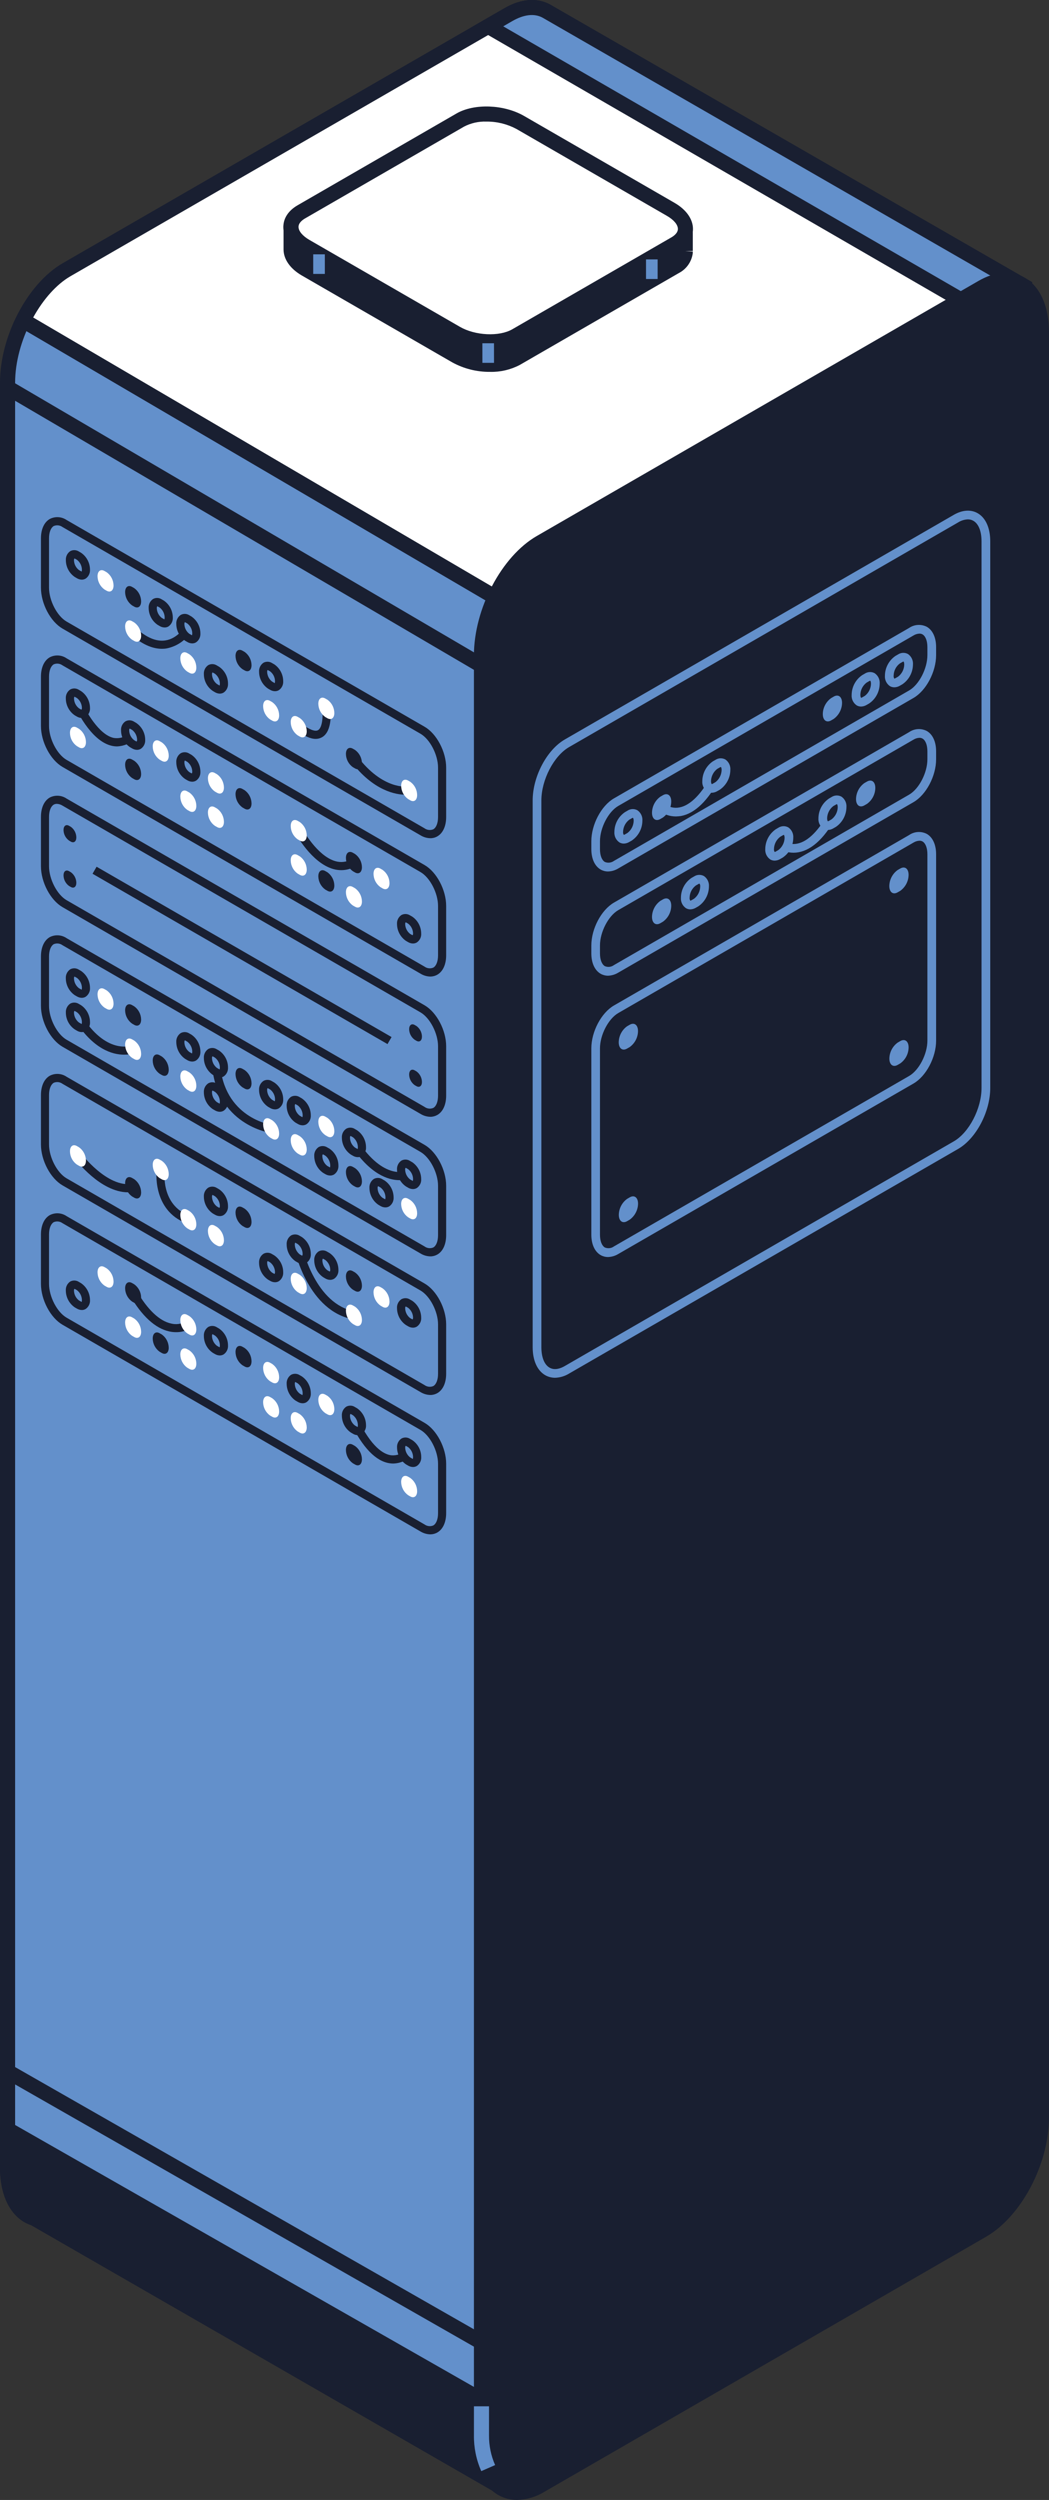 <?xml version="1.0" encoding="utf-8"?>
<!-- Generator: Adobe Illustrator 25.4.1, SVG Export Plug-In . SVG Version: 6.00 Build 0)  -->
<svg version="1.1" id="Calque_1" xmlns="http://www.w3.org/2000/svg" xmlns:xlink="http://www.w3.org/1999/xlink" x="0px" y="0px"
	 viewBox="0 0 281.68 671.18" style="enable-background:new 0 0 281.68 671.18;" xml:space="preserve">
<rect x="0" y="0" width="281.68" height="671.18" fill="#333333" stroke="none"/>
<style type="text/css">
	.st0{fill:#6390CB;}
	.st1{fill:#191F31;}
	.st2{fill:#FFFFFF;}
</style>
<g id="Groupe_23272" transform="translate(0)">
	<g id="Groupe_23265">
		<g id="Groupe_23124">
			<g id="Groupe_23115" transform="translate(0)">
				<path id="Tracé_24422" class="st0" d="M146.7,2.98L146.7,2.98c-2.76-1.49-6.3-1.29-10.17,0.95L17.9,72.42
					C9.13,77.48,2.03,91.05,2.03,102.73V582c0,5.43,1.55,9.47,4.07,11.76l0,0c0.89,0.82,1.95,1.43,3.1,1.78l124.19,71.5l27.29-44.23
					l54.65-230.14l21.08-238.45l38.14-77.62L146.7,2.98z"/>
				<path id="Tracé_24423" class="st1" d="M162.58,623.6l54.77-230.74l21.05-238.08l38.81-78.99L147.71,1.22l-0.04-0.03
					c-3.49-1.88-7.8-1.53-12.15,0.97L16.88,70.66C7.41,76.12,0,90.21,0,102.73V582c0,5.79,1.69,10.49,4.73,13.26
					c1.05,0.97,2.29,1.7,3.65,2.15l125.7,72.36L162.58,623.6z M145.71,4.75l126.18,72.67l-37.46,76.26l-21.07,238.53l-54.57,229.82
					l-26.09,42.28L10.21,593.8l-0.43-0.19c-0.86-0.27-1.66-0.73-2.32-1.34c-2.2-1.99-3.4-5.63-3.4-10.26V102.73
					c0-11.02,6.66-23.83,14.85-28.56L137.54,5.68c1.58-0.99,3.4-1.56,5.26-1.63C143.82,4.04,144.81,4.28,145.71,4.75z"/>
			</g>
			<g id="Groupe_23116" transform="translate(0 568.188)">
				<path id="Tracé_24424" class="st1" d="M6.1,25.58L6.1,25.58c0.89,0.82,1.95,1.43,3.1,1.78l124.19,71.5l9.3-15.07L2.03,3.5
					v10.32C2.03,19.25,3.58,23.29,6.1,25.58z"/>
				<path id="Tracé_24425" class="st1" d="M145.52,83.06L0,0v13.81c0,5.78,1.69,10.49,4.73,13.26c1.05,0.97,2.29,1.7,3.65,2.15
					l125.7,72.36L145.52,83.06z M139.86,84.5l-7.16,11.61L10.21,25.6l-0.43-0.19c-0.86-0.27-1.65-0.72-2.31-1.34l0,0
					c-2.2-1.99-3.4-5.63-3.4-10.26V6.97L139.86,84.5z"/>
			</g>
			<g id="Groupe_23117" transform="translate(3.558)">
				<path id="Tracé_24426" class="st2" d="M226.78,193.21l6.08-38.98L271,76.61L143.14,2.98c-2.76-1.49-6.3-1.29-10.17,0.95
					L14.34,72.42c-4.63,2.67-8.78,7.73-11.68,13.62l194.05,113.8L226.78,193.21z"/>
				<path id="Tracé_24427" class="st1" d="M228.57,194.89l6.24-40.04l38.84-79.05L144.11,1.2c-3.49-1.88-7.8-1.53-12.15,0.98
					L13.32,70.66C8.5,73.44,4.06,78.59,0.84,85.14L0,86.83l195.69,114.76l0.69,0.4L228.57,194.89z M15.35,74.17L133.98,5.68
					c3.13-1.81,5.96-2.13,8.15-0.94l126.21,72.68l-37.3,75.92l-6.05,38.19l-27.93,6.17L5.34,85.26
					C8.09,80.28,11.67,76.3,15.35,74.17z"/>
			</g>
			<g id="Groupe_23118" transform="translate(127.043)">
				<path id="Tracé_24428" class="st0" d="M147.51,76.6L19.66,2.98c-2.76-1.49-6.3-1.29-10.17,0.95L4.05,7.07l138.3,80.04
					L147.51,76.6z"/>
				<path id="Tracé_24429" class="st1" d="M150.16,75.8L20.62,1.2c-3.49-1.88-7.8-1.53-12.15,0.98L0,7.07l143.21,82.87L150.16,75.8
					z M10.49,5.68c3.13-1.81,5.96-2.13,8.15-0.94l126.21,72.68l-3.36,6.84L8.09,7.07L10.49,5.68z"/>
			</g>
			<g id="Groupe_23119" transform="translate(127.259 73.234)">
				<path id="Tracé_24430" class="st1" d="M136.52,525.52L17.89,594.01c-8.76,5.06-15.86-0.31-15.86-11.99V102.74
					c0-11.69,7.1-25.25,15.86-30.31L136.52,3.94c8.77-5.06,15.87,0.31,15.87,11.99v479.28
					C152.39,506.89,145.29,520.46,136.52,525.52z"/>
				<path id="Tracé_24431" class="st1" d="M18.91,595.76l118.63-68.49c9.47-5.47,16.88-19.55,16.88-32.07V15.92
					c0-6.88-2.37-12.2-6.5-14.58c-3.53-2.04-7.94-1.75-12.41,0.83L16.88,70.67C7.41,76.13,0,90.22,0,102.74v479.27
					c0,6.89,2.37,12.2,6.5,14.59c1.54,0.89,3.3,1.35,5.08,1.34C14.17,597.87,16.7,597.12,18.91,595.76z M145.89,4.86
					c2.84,1.64,4.47,5.68,4.47,11.07V495.2c0,11.02-6.66,23.83-14.85,28.56L16.88,592.25c-3.21,1.85-6.1,2.14-8.35,0.83
					c-2.84-1.64-4.47-5.68-4.47-11.07V102.74c0-11.02,6.67-23.83,14.85-28.56L137.54,5.69c1.58-1,3.4-1.57,5.27-1.64
					C143.89,4.04,144.95,4.32,145.89,4.86z"/>
			</g>
			<g id="Groupe_23120" transform="translate(1.024 554.42)">
				
					<rect id="Rectangle_8307" x="63.55" y="-35.7" transform="matrix(0.496 -0.868 0.868 0.496 -0.457 76.378)" class="st1" width="4.05" height="148.56"/>
			</g>
			<g id="Groupe_23121" transform="translate(5.188 84.285)">
				
					<rect id="Rectangle_8308" x="62.36" y="-34.54" transform="matrix(0.506 -0.863 0.863 0.506 -1.755 74.764)" class="st1" width="4.05" height="146.91"/>
			</g>
			<g id="Groupe_23122" transform="translate(1.003 102.329)">
				
					<rect id="Rectangle_8309" x="62.36" y="-34.54" transform="matrix(0.506 -0.863 0.863 0.506 -1.756 74.768)" class="st1" width="4.05" height="146.92"/>
			</g>
			<g id="Groupe_23123" transform="translate(127.252 646.032)">
				<path id="Tracé_24432" class="st0" d="M1.98,17.4c-1.35-3.05-2.02-6.35-1.97-9.69V0h4.05v7.83c-0.02,2.73,0.53,5.44,1.64,7.95
					L1.98,17.4z"/>
			</g>
		</g>
		<g id="Groupe_23146" transform="translate(143.033 137.097)">
			<g id="Groupe_23125">
				<path id="Tracé_24433" class="st1" d="M113.67,170.35L9.2,230.66c-4.44,2.56-8.03-0.16-8.03-6.07V77.8
					c0-5.92,3.6-12.79,8.03-15.35L113.67,2.13c4.44-2.56,8.03,0.16,8.03,6.07V155C121.7,160.91,118.11,167.78,113.67,170.35z"/>
				<path id="Tracé_24434" class="st0" d="M9.78,231.67l104.47-60.31c4.83-2.79,8.62-9.98,8.62-16.36V8.21
					c0-3.54-1.22-6.28-3.36-7.51c-1.83-1.06-4.11-0.91-6.42,0.42L8.62,61.44C3.79,64.23,0,71.42,0,77.8v146.79
					c0,3.54,1.22,6.27,3.36,7.51c0.8,0.46,1.72,0.7,2.65,0.7C7.34,232.76,8.65,232.37,9.78,231.67z M118.34,2.73
					c1.39,0.8,2.19,2.8,2.19,5.49V155c0,5.53-3.34,11.96-7.45,14.33L8.62,229.65c-1.1,0.64-2.71,1.23-4.09,0.43
					c-1.4-0.8-2.19-2.8-2.19-5.48V77.8c0-5.53,3.34-11.96,7.45-14.33L114.26,3.15c0.78-0.49,1.68-0.77,2.6-0.81
					C117.38,2.33,117.89,2.47,118.34,2.73z"/>
			</g>
			<g id="Groupe_23126" transform="translate(15.744 30.663)">
				<path id="Tracé_24435" class="st1" d="M85.93,18.62L6.67,64.38c-3.03,1.76-5.49-0.11-5.49-4.15V58.1
					c0-4.05,2.46-8.75,5.49-10.5L85.93,1.84c3.03-1.75,5.49,0.11,5.49,4.16v2.13C91.42,12.16,88.96,16.87,85.93,18.62z"/>
				<path id="Tracé_24436" class="st0" d="M7.25,65.39l79.26-45.76c3.41-1.97,6.08-7.02,6.08-11.51V5.99c0-2.56-0.9-4.54-2.48-5.46
					c-1.52-0.78-3.35-0.67-4.76,0.29L6.09,46.58c-3.41,1.97-6.08,7.03-6.08,11.51v2.13c0,2.55,0.91,4.54,2.48,5.46
					c0.61,0.35,1.29,0.53,1.99,0.53C5.46,66.19,6.42,65.9,7.25,65.39z M88.94,2.56c0.82,0.48,1.31,1.76,1.31,3.43v2.13
					c0,3.61-2.24,7.96-4.91,9.49L6.08,63.37c-0.7,0.51-1.62,0.62-2.43,0.29c-0.83-0.48-1.32-1.76-1.32-3.43V58.1
					c0-3.61,2.25-7.95,4.92-9.49L86.51,2.85c0.48-0.3,1.03-0.47,1.59-0.5C88.4,2.34,88.68,2.41,88.94,2.56z"/>
			</g>
			<g id="Groupe_23127" transform="translate(15.744 58.636)">
				<path id="Tracé_24437" class="st1" d="M85.93,18.62L6.67,64.38c-3.03,1.75-5.49-0.11-5.49-4.16v-2.13
					c0-4.04,2.46-8.74,5.49-10.5L85.93,1.83c3.03-1.76,5.49,0.11,5.49,4.15v2.13C91.42,12.17,88.96,16.87,85.93,18.62z"/>
				<path id="Tracé_24438" class="st0" d="M7.25,65.39l79.26-45.76c3.41-1.97,6.08-7.02,6.08-11.51V5.99c0-2.55-0.9-4.54-2.48-5.46
					c-1.52-0.79-3.35-0.68-4.76,0.29L6.09,46.59c-3.41,1.97-6.08,7.02-6.08,11.51v2.13c0,2.56,0.91,4.54,2.48,5.46
					c0.61,0.35,1.29,0.53,1.99,0.53C5.46,66.19,6.42,65.9,7.25,65.39z M88.94,2.56c0.82,0.48,1.31,1.76,1.31,3.43v2.13
					c0,3.61-2.24,7.95-4.91,9.49L6.08,63.37c-0.7,0.52-1.62,0.63-2.43,0.29c-0.83-0.48-1.32-1.76-1.32-3.43V58.1
					c0-3.61,2.25-7.95,4.92-9.49L86.51,2.85c0.48-0.3,1.03-0.47,1.59-0.5C88.4,2.34,88.68,2.41,88.94,2.56z"/>
			</g>
			<g id="Groupe_23128" transform="translate(15.744 86.266)">
				<path id="Tracé_24439" class="st1" d="M85.93,66.53L6.67,112.29c-3.03,1.75-5.49-0.11-5.49-4.16V58.09
					c0-4.05,2.46-8.75,5.49-10.5L85.93,1.83c3.03-1.76,5.49,0.11,5.49,4.15v50.04C91.42,60.08,88.96,64.78,85.93,66.53z"/>
				<path id="Tracé_24440" class="st0" d="M7.25,113.3l79.26-45.76c3.41-1.97,6.08-7.03,6.08-11.51V5.99c0-2.55-0.9-4.54-2.48-5.46
					c-1.52-0.79-3.35-0.68-4.76,0.29L6.09,46.58c-3.41,1.97-6.08,7.02-6.08,11.51v50.04c0,2.56,0.91,4.54,2.48,5.46
					c0.61,0.35,1.29,0.53,1.99,0.53C5.46,114.09,6.42,113.81,7.25,113.3z M88.94,2.55c0.82,0.48,1.31,1.76,1.31,3.43v50.04
					c0,3.61-2.24,7.95-4.91,9.49L6.08,111.27c-0.7,0.52-1.62,0.62-2.43,0.29c-0.83-0.48-1.32-1.76-1.32-3.43V58.1
					c0-3.61,2.25-7.95,4.92-9.49L86.51,2.85c0.48-0.3,1.03-0.47,1.59-0.5C88.4,2.34,88.68,2.41,88.94,2.55z"/>
			</g>
			<g id="Groupe_23129" transform="translate(21.935 80.116)">
				<path id="Tracé_24441" class="st1" d="M4.11,7.43l-0.7,0.4c-1.24,0.72-2.24-0.04-2.24-1.7l0,0c0.03-1.7,0.86-3.3,2.24-4.29
					l0.7-0.4c1.24-0.72,2.24,0.04,2.24,1.7l0,0C6.33,4.85,5.5,6.44,4.11,7.43z"/>
				<path id="Tracé_24442" class="st0" d="M4,8.84l0.7-0.4c1.76-1.2,2.81-3.18,2.83-5.3c0.09-1.12-0.43-2.2-1.36-2.83
					c-0.83-0.45-1.85-0.4-2.64,0.12l-0.69,0.4c-1.76,1.2-2.82,3.18-2.83,5.3c-0.09,1.12,0.43,2.2,1.36,2.83
					c0.35,0.2,0.75,0.31,1.16,0.31C3.05,9.26,3.55,9.11,4,8.84z M5.19,3.14C5.16,4.43,4.55,5.63,3.53,6.41l-0.69,0.4
					c-0.09,0.06-0.19,0.1-0.3,0.12c-0.16-0.23-0.23-0.52-0.2-0.8C2.37,4.84,2.98,3.64,4,2.86l0.7-0.4c0.09-0.05,0.19-0.1,0.29-0.12
					C5.03,2.37,5.19,2.59,5.19,3.14L5.19,3.14z"/>
			</g>
			<g id="Groupe_23130" transform="translate(32.043 76.127)">
				<path id="Tracé_24443" class="st0" d="M2.93,6.26l-0.69,0.4C1,7.38,0,6.62,0,4.96l0,0c0.03-1.7,0.86-3.3,2.24-4.29l0.69-0.4
					c1.24-0.72,2.24,0.04,2.24,1.7l0,0C5.15,3.67,4.32,5.26,2.93,6.26z"/>
			</g>
			<g id="Groupe_23131" transform="translate(86.829 72.47)">
				<path id="Tracé_24444" class="st0" d="M2.94,6.26l-0.7,0.4C1,7.38,0,6.62,0,4.96l0,0c0.03-1.7,0.86-3.3,2.24-4.29l0.7-0.4
					c1.24-0.72,2.24,0.04,2.24,1.7l0,0C5.16,3.67,4.33,5.26,2.94,6.26z"/>
			</g>
			<g id="Groupe_23132" transform="translate(85.663 43.326)">
				<path id="Tracé_24445" class="st1" d="M4.11,7.43l-0.7,0.4c-1.24,0.72-2.24-0.04-2.24-1.7l0,0c0.03-1.7,0.86-3.3,2.24-4.29
					l0.7-0.4c1.24-0.72,2.24,0.04,2.24,1.7l0,0C6.33,4.84,5.49,6.43,4.11,7.43z"/>
				<path id="Tracé_24446" class="st0" d="M4,8.84l0.69-0.4c1.76-1.19,2.81-3.18,2.83-5.3c0.09-1.12-0.43-2.2-1.36-2.83
					c-0.83-0.45-1.85-0.4-2.64,0.12l-0.7,0.4c-1.76,1.2-2.81,3.18-2.83,5.3c-0.09,1.12,0.43,2.2,1.36,2.83
					C1.7,9.16,2.1,9.27,2.51,9.27C3.04,9.26,3.55,9.11,4,8.84z M5.18,3.14C5.15,4.43,4.55,5.63,3.52,6.41l-0.7,0.4
					c-0.09,0.05-0.19,0.1-0.29,0.12c-0.04-0.03-0.2-0.26-0.2-0.81c0.02-1.29,0.64-2.49,1.66-3.27l0.69-0.4
					c0.09-0.06,0.19-0.1,0.3-0.12C5.03,2.36,5.18,2.58,5.18,3.14L5.18,3.14z"/>
			</g>
			<g id="Groupe_23133" transform="translate(94.598 38.168)">
				<path id="Tracé_24447" class="st1" d="M4.11,7.42l-0.7,0.4c-1.24,0.72-2.24-0.04-2.24-1.7l0,0c0.03-1.7,0.86-3.3,2.24-4.29
					l0.7-0.4c1.24-0.72,2.24,0.04,2.24,1.7l0,0C6.33,4.84,5.49,6.43,4.11,7.42z"/>
				<path id="Tracé_24448" class="st0" d="M3.99,8.84l0.7-0.4c1.75-1.2,2.81-3.18,2.83-5.3c0.09-1.12-0.43-2.2-1.36-2.83
					c-0.84-0.44-1.84-0.4-2.64,0.12l-0.7,0.4c-1.75,1.2-2.81,3.18-2.83,5.3c-0.09,1.12,0.43,2.2,1.36,2.83
					c0.35,0.2,0.75,0.3,1.16,0.3C3.04,9.25,3.55,9.11,3.99,8.84z M5.18,3.13C5.16,4.42,4.55,5.62,3.52,6.41l-0.7,0.4
					c-0.09,0.06-0.19,0.1-0.3,0.12c-0.16-0.24-0.23-0.52-0.19-0.8c0.03-1.29,0.63-2.49,1.66-3.27l0.7-0.4
					c0.09-0.06,0.19-0.1,0.29-0.12C5.03,2.36,5.18,2.59,5.18,3.13L5.18,3.13z"/>
			</g>
			<g id="Groupe_23134" transform="translate(77.898 49.653)">
				<path id="Tracé_24449" class="st0" d="M2.94,6.26l-0.69,0.4c-1.24,0.72-2.24-0.04-2.24-1.7l0,0c0.02-1.71,0.86-3.3,2.24-4.29
					l0.69-0.4c1.24-0.72,2.24,0.04,2.24,1.7l0,0C5.15,3.67,4.32,5.26,2.94,6.26z"/>
			</g>
			<g id="Groupe_23135" transform="translate(39.802 97.776)">
				<path id="Tracé_24450" class="st1" d="M4.11,7.43l-0.7,0.4c-1.24,0.72-2.24-0.04-2.24-1.7l0,0c0.03-1.7,0.86-3.3,2.24-4.29
					l0.7-0.4c1.24-0.72,2.24,0.04,2.24,1.7l0,0C6.33,4.84,5.5,6.43,4.11,7.43z"/>
				<path id="Tracé_24451" class="st0" d="M4,8.84l0.7-0.4c1.76-1.2,2.81-3.18,2.83-5.3c0.09-1.12-0.43-2.2-1.36-2.83
					c-0.83-0.44-1.84-0.4-2.63,0.12l-0.7,0.4c-1.76,1.19-2.82,3.18-2.83,5.3c-0.09,1.12,0.43,2.2,1.36,2.83
					c0.35,0.2,0.75,0.31,1.16,0.31C3.04,9.26,3.55,9.11,4,8.84z M5.19,3.14c-0.03,1.29-0.64,2.5-1.66,3.28l-0.7,0.4
					c-0.09,0.06-0.19,0.1-0.3,0.12C2.37,6.7,2.31,6.42,2.34,6.14C2.36,4.85,2.97,3.65,4,2.87l0.7-0.4c0.09-0.06,0.19-0.1,0.29-0.12
					C5.15,2.57,5.22,2.85,5.19,3.14L5.19,3.14z"/>
			</g>
			<g id="Groupe_23136" transform="translate(32.043 104.101)">
				<path id="Tracé_24452" class="st0" d="M2.93,6.26l-0.69,0.4C1,7.38,0,6.62,0,4.96l0,0c0.03-1.7,0.86-3.3,2.24-4.29l0.69-0.4
					c1.24-0.72,2.24,0.04,2.24,1.7l0,0C5.15,3.68,4.32,5.27,2.93,6.26z"/>
			</g>
			<g id="Groupe_23137" transform="translate(23.107 137.761)">
				<path id="Tracé_24453" class="st0" d="M2.94,6.26l-0.7,0.4C1,7.38,0,6.62,0,4.96l0,0c0.03-1.7,0.86-3.3,2.24-4.29l0.7-0.4
					c1.24-0.72,2.24,0.04,2.24,1.7l0,0C5.16,3.67,4.33,5.26,2.94,6.26z"/>
			</g>
			<g id="Groupe_23138" transform="translate(95.765 95.812)">
				<path id="Tracé_24454" class="st0" d="M2.94,6.26l-0.7,0.4C1,7.38,0,6.62,0,4.96l0,0c0.03-1.7,0.86-3.3,2.24-4.29l0.7-0.4
					c1.24-0.72,2.24,0.04,2.24,1.7l0,0C5.16,3.67,4.33,5.26,2.94,6.26z"/>
			</g>
			<g id="Groupe_23139" transform="translate(23.121 184.093)">
				<path id="Tracé_24455" class="st0" d="M2.94,6.26l-0.69,0.4c-1.24,0.72-2.24-0.04-2.24-1.7l0,0c0.03-1.7,0.86-3.3,2.24-4.29
					l0.69-0.4c1.24-0.72,2.24,0.04,2.24,1.7l0,0C5.15,3.67,4.32,5.26,2.94,6.26z"/>
			</g>
			<g id="Groupe_23140" transform="translate(95.78 142.139)">
				<path id="Tracé_24456" class="st0" d="M2.93,6.26l-0.69,0.4C1,7.38,0,6.62,0,4.96l0,0c0.03-1.7,0.86-3.3,2.24-4.29l0.69-0.4
					c1.24-0.72,2.24,0.04,2.24,1.7l0,0C5.15,3.68,4.32,5.27,2.93,6.26z"/>
			</g>
			<g id="Groupe_23141" transform="translate(33.851 70.568)">
				<path id="Tracé_24457" class="st0" d="M4.6,11.53c-1.68,0-3.3-0.57-4.6-1.63l1.56-1.74c1.13,0.88,2.59,1.23,4,0.95
					c2.99-0.56,6.06-3.71,8.88-9.09l2.07,1.08c-3.22,6.17-6.78,9.64-10.58,10.32C5.49,11.48,5.05,11.52,4.6,11.53z"/>
			</g>
			<g id="Groupe_23142" transform="translate(65.434 80.308)">
				<path id="Tracé_24458" class="st0" d="M4.6,11.53c-1.68,0-3.3-0.57-4.6-1.63l1.57-1.74L0.79,9.03l0.78-0.88
					c1.13,0.88,2.59,1.23,4,0.95c2.99-0.56,6.06-3.71,8.88-9.09l2.07,1.08C13.3,7.26,9.74,10.73,5.95,11.41
					C5.49,11.49,5.05,11.53,4.6,11.53z"/>
			</g>
			<g id="Groupe_23143" transform="translate(45.562 66.478)">
				<path id="Tracé_24459" class="st1" d="M4.11,7.43l-0.7,0.4c-1.24,0.72-2.24-0.04-2.24-1.7l0,0c0.03-1.7,0.86-3.3,2.24-4.29
					l0.7-0.4c1.24-0.72,2.24,0.04,2.24,1.7l0,0C6.33,4.84,5.49,6.43,4.11,7.43z"/>
				<path id="Tracé_24460" class="st0" d="M3.99,8.84l0.7-0.4c1.75-1.2,2.81-3.18,2.83-5.3c0.09-1.12-0.43-2.2-1.36-2.83
					c-0.84-0.44-1.84-0.4-2.64,0.12l-0.7,0.4c-1.75,1.2-2.81,3.18-2.83,5.3c-0.09,1.12,0.43,2.2,1.36,2.83
					c0.35,0.2,0.76,0.3,1.16,0.3C3.04,9.25,3.55,9.11,3.99,8.84z M5.18,3.14C5.15,4.43,4.54,5.63,3.52,6.42l-0.7,0.4
					c-0.09,0.06-0.19,0.1-0.29,0.12c-0.04-0.03-0.2-0.26-0.2-0.8c0.03-1.29,0.64-2.49,1.66-3.28l0.7-0.4
					c0.09-0.05,0.19-0.09,0.29-0.12C5.03,2.36,5.18,2.59,5.18,3.14L5.18,3.14z"/>
			</g>
			<g id="Groupe_23144" transform="translate(62.458 84.699)">
				<path id="Tracé_24461" class="st1" d="M4.11,7.42l-0.7,0.4c-1.24,0.72-2.24-0.04-2.24-1.7l0,0c0.03-1.7,0.86-3.3,2.24-4.29
					l0.7-0.4c1.24-0.72,2.24,0.04,2.24,1.7l0,0C6.33,4.84,5.49,6.43,4.11,7.42z"/>
				<path id="Tracé_24462" class="st0" d="M3.99,8.84l0.7-0.4c1.76-1.19,2.82-3.18,2.83-5.3c0.09-1.12-0.43-2.2-1.36-2.82
					c-0.84-0.45-1.85-0.4-2.64,0.11l-0.69,0.4C1.08,2.03,0.02,4.01,0,6.13c-0.09,1.12,0.43,2.2,1.36,2.83
					c0.35,0.2,0.75,0.3,1.16,0.3C3.04,9.25,3.55,9.11,3.99,8.84z M5.19,3.14c-0.03,1.29-0.64,2.5-1.67,3.28l-0.69,0.4
					c-0.09,0.06-0.19,0.1-0.3,0.12C2.37,6.7,2.3,6.42,2.34,6.14C2.37,4.85,2.98,3.65,4,2.87l0.7-0.4C4.79,2.42,4.89,2.37,5,2.35
					C5.03,2.36,5.19,2.59,5.19,3.14z"/>
			</g>
			<g id="Groupe_23145" transform="translate(76.727 76.459)">
				<path id="Tracé_24463" class="st1" d="M4.11,7.42l-0.69,0.4c-1.24,0.72-2.24-0.04-2.24-1.7l0,0c0.03-1.7,0.86-3.3,2.24-4.29
					l0.69-0.4c1.24-0.72,2.24,0.04,2.24,1.7l0,0C6.33,4.84,5.49,6.43,4.11,7.42z"/>
				<path id="Tracé_24464" class="st0" d="M4,8.84l0.7-0.4c1.75-1.2,2.81-3.18,2.83-5.3c0.09-1.12-0.43-2.2-1.36-2.83
					c-0.84-0.44-1.85-0.4-2.64,0.12l-0.69,0.4c-1.76,1.19-2.82,3.18-2.83,5.3c-0.09,1.12,0.43,2.2,1.36,2.83
					c0.35,0.2,0.75,0.31,1.16,0.31C3.04,9.26,3.55,9.11,4,8.84z M5.19,3.14c-0.02,1.29-0.64,2.5-1.66,3.28l-0.69,0.4
					c-0.09,0.06-0.19,0.1-0.3,0.12c-0.04-0.03-0.2-0.26-0.2-0.8C2.37,4.85,2.98,3.65,4,2.86l0.7-0.4c0.09-0.05,0.19-0.1,0.29-0.12
					C5.03,2.36,5.19,2.59,5.19,3.14z"/>
			</g>
		</g>
		<g id="Groupe_23168" transform="translate(10.985 175.963)">
			<g id="Groupe_23147">
				<path id="Tracé_24465" class="st0" d="M102.47,84.49L6.35,28.99c-2.9-1.68-5.26-6.18-5.26-10.05V5.7
					c0-3.87,2.36-5.65,5.26-3.98l96.12,55.49c2.9,1.68,5.26,6.18,5.26,10.05V80.5C107.73,84.38,105.37,86.17,102.47,84.49z"/>
				<path id="Tracé_24466" class="st1" d="M106.46,85.71c1.5-0.87,2.36-2.76,2.36-5.2V67.27c0-4.29-2.55-9.12-5.8-10.99L6.9,0.78
					C5.55-0.14,3.81-0.24,2.37,0.51c-1.5,0.86-2.36,2.76-2.36,5.2v13.24c0,4.29,2.55,9.12,5.8,11l96.12,55.49
					c0.8,0.49,1.7,0.76,2.64,0.78C105.22,86.22,105.88,86.05,106.46,85.71z M6.9,28.05c-2.56-1.48-4.72-5.65-4.72-9.11V5.7
					c0-1.61,0.48-2.85,1.27-3.31C4.23,2.06,5.12,2.17,5.8,2.67l96.12,55.49c2.56,1.48,4.72,5.65,4.72,9.11v13.24
					c0,1.61-0.47,2.85-1.28,3.31c-0.78,0.33-1.67,0.22-2.35-0.27L6.9,28.05z"/>
			</g>
			<g id="Groupe_23148" transform="translate(30.023 22.794)">
				<path id="Tracé_24467" class="st2" d="M1.86,5.19l0.58,0.33C3.47,6.11,4.3,5.49,4.3,4.11l0,0C4.28,2.7,3.59,1.37,2.44,0.55
					L1.86,0.22C0.84-0.37,0,0.26,0,1.63l0,0C0.02,3.05,0.71,4.37,1.86,5.19z"/>
			</g>
			<g id="Groupe_23149" transform="translate(36.346 25.979)">
				<path id="Tracé_24468" class="st0" d="M2.95,6.29l0.58,0.33c1.03,0.59,1.86-0.03,1.86-1.41l0,0C5.37,3.8,4.68,2.47,3.53,1.65
					L2.95,1.32C1.93,0.73,1.09,1.36,1.09,2.73l0,0C1.11,4.14,1.8,5.46,2.95,6.29z"/>
				<path id="Tracé_24469" class="st1" d="M5.29,7.66C6.1,7.12,6.55,6.18,6.48,5.21c-0.02-1.8-0.91-3.48-2.4-4.5L3.5,0.38
					c-0.69-0.45-1.57-0.49-2.3-0.1C0.39,0.82-0.07,1.76,0.01,2.73c0.01,1.8,0.91,3.49,2.41,4.5l0.57,0.33
					c0.39,0.23,0.83,0.36,1.29,0.37C4.63,7.93,4.98,7.84,5.29,7.66z M3.49,5.34C2.68,4.71,2.2,3.75,2.18,2.73
					c0-0.37,0.1-0.53,0.22-0.46L2.98,2.6C3.79,3.23,4.27,4.19,4.3,5.21c0,0.37-0.11,0.54-0.23,0.46L3.49,5.34L3.49,5.34z"/>
			</g>
			<g id="Groupe_23150" transform="translate(44.846 31.351)">
				<path id="Tracé_24470" class="st2" d="M1.86,5.19l0.58,0.33C3.47,6.11,4.3,5.49,4.3,4.11l0,0C4.28,2.7,3.59,1.37,2.44,0.55
					L1.86,0.22C0.83-0.37,0,0.25,0,1.63l0,0C0.02,3.05,0.71,4.37,1.86,5.19z"/>
			</g>
			<g id="Groupe_23151" transform="translate(52.258 35.631)">
				<path id="Tracé_24471" class="st1" d="M1.86,5.19l0.58,0.33C3.47,6.11,4.3,5.48,4.3,4.11l0,0C4.28,2.7,3.59,1.37,2.44,0.55
					L1.86,0.22C0.83-0.37,0,0.25,0,1.63l0,0C0.02,3.05,0.71,4.37,1.86,5.19z"/>
			</g>
			<g id="Groupe_23152" transform="translate(81.903 52.747)">
				<path id="Tracé_24472" class="st1" d="M1.86,5.19l0.58,0.33C3.47,6.11,4.3,5.48,4.3,4.11l0,0C4.28,2.7,3.59,1.38,2.44,0.56
					L1.86,0.23C0.83-0.36,0,0.26,0,1.64l0,0C0.02,3.05,0.71,4.37,1.86,5.19z"/>
			</g>
			<g id="Groupe_23153" transform="translate(89.314 57.025)">
				<path id="Tracé_24473" class="st2" d="M1.86,5.19l0.57,0.33c1.03,0.59,1.86-0.04,1.86-1.41l0,0C4.27,2.7,3.58,1.38,2.43,0.55
					L1.86,0.22C0.83-0.38,0,0.25,0,1.63l0,0C0.02,3.05,0.71,4.37,1.86,5.19z"/>
			</g>
			<g id="Groupe_23154" transform="translate(7.794 19.161)">
				<path id="Tracé_24474" class="st2" d="M1.87,5.19l0.57,0.33C3.47,6.11,4.3,5.48,4.3,4.11l0,0C4.28,2.7,3.59,1.37,2.44,0.55
					L1.87,0.22C0.84-0.37,0.01,0.25,0.01,1.63l0,0C0.02,3.05,0.71,4.37,1.87,5.19z"/>
			</g>
			<g id="Groupe_23155" transform="translate(22.612 27.719)">
				<path id="Tracé_24475" class="st1" d="M1.86,5.19l0.58,0.33C3.47,6.11,4.3,5.48,4.3,4.11l0,0C4.28,2.7,3.59,1.38,2.44,0.56
					L1.86,0.23C0.83-0.36,0,0.26,0,1.64l0,0C0.02,3.05,0.71,4.37,1.86,5.19z"/>
			</g>
			<g id="Groupe_23156" transform="translate(37.435 36.275)">
				<path id="Tracé_24476" class="st2" d="M1.86,5.19l0.58,0.33C3.47,6.11,4.3,5.48,4.3,4.11l0,0C4.28,2.7,3.59,1.38,2.44,0.55
					L1.86,0.22C0.84-0.38,0,0.25,0,1.63l0,0C0.02,3.05,0.71,4.37,1.86,5.19z"/>
			</g>
			<g id="Groupe_23157" transform="translate(67.08 53.39)">
				<path id="Tracé_24477" class="st2" d="M1.86,5.19l0.58,0.33C3.47,6.11,4.3,5.49,4.3,4.11l0,0C4.28,2.7,3.59,1.38,2.44,0.55
					L1.86,0.22C0.83-0.37,0,0.26,0,1.63l0,0C0.02,3.05,0.71,4.37,1.86,5.19z"/>
			</g>
			<g id="Groupe_23158" transform="translate(74.492 57.669)">
				<path id="Tracé_24478" class="st1" d="M1.86,5.19l0.58,0.33C3.47,6.11,4.3,5.49,4.3,4.11l0,0C4.28,2.7,3.59,1.38,2.44,0.55
					L1.86,0.22C0.83-0.37,0,0.26,0,1.63l0,0C0.02,3.05,0.71,4.37,1.86,5.19z"/>
			</g>
			<g id="Groupe_23159" transform="translate(59.669 39.91)">
				<path id="Tracé_24479" class="st0" d="M1.86,5.19l0.58,0.33C3.47,6.11,4.3,5.48,4.3,4.11l0,0C4.28,2.7,3.59,1.37,2.44,0.55
					L1.86,0.22C0.83-0.37,0,0.25,0,1.63l0,0C0.02,3.05,0.71,4.37,1.86,5.19z"/>
			</g>
			<g id="Groupe_23160" transform="translate(44.846 40.555)">
				<path id="Tracé_24480" class="st2" d="M1.86,5.19l0.58,0.33C3.47,6.12,4.3,5.49,4.3,4.11l0,0C4.28,2.7,3.59,1.38,2.44,0.55
					L1.86,0.22C0.83-0.38,0,0.25,0,1.63l0,0C0.02,3.05,0.71,4.37,1.86,5.19z"/>
			</g>
			<g id="Groupe_23161" transform="translate(81.903 61.949)">
				<path id="Tracé_24481" class="st2" d="M1.86,5.19l0.58,0.33C3.47,6.11,4.3,5.49,4.3,4.11l0,0C4.28,2.7,3.59,1.38,2.44,0.55
					L1.86,0.22C0.83-0.37,0,0.26,0,1.63l0,0C0.02,3.05,0.71,4.37,1.86,5.19z"/>
			</g>
			<g id="Groupe_23162" transform="translate(95.633 69.415)">
				<path id="Tracé_24482" class="st0" d="M2.96,6.28l0.57,0.33C4.56,7.2,5.39,6.57,5.39,5.2l0,0C5.37,3.79,4.68,2.46,3.53,1.64
					L2.96,1.31C1.93,0.72,1.1,1.34,1.1,2.72l0,0C1.11,4.14,1.81,5.46,2.96,6.28z"/>
				<path id="Tracé_24483" class="st1" d="M5.29,7.66C6.1,7.12,6.56,6.18,6.48,5.21c-0.02-1.8-0.92-3.49-2.41-4.5L3.49,0.38
					C2.8-0.07,1.91-0.11,1.18,0.28C0.37,0.82-0.09,1.76-0.01,2.73c0.02,1.8,0.92,3.49,2.41,4.5l0.57,0.33
					C3.36,7.79,3.8,7.92,4.26,7.93C4.63,7.93,4.98,7.84,5.29,7.66z M3.5,5.34C2.69,4.71,2.21,3.75,2.18,2.73
					c0-0.37,0.11-0.54,0.23-0.46L2.98,2.6C3.79,3.23,4.27,4.19,4.3,5.21c0,0.36-0.09,0.55-0.22,0.46L3.5,5.34z"/>
			</g>
			<g id="Groupe_23163" transform="translate(8.941 12.399)">
				<path id="Tracé_24484" class="st1" d="M11.5,12.03c-0.45,0-0.91-0.05-1.35-0.15C4.25,10.62,0.16,1.26-0.01,0.87l2-0.86
					c1.04,2.42,4.63,8.9,8.61,9.74c1.66,0.28,3.35-0.3,4.47-1.55l1.48,1.6C15.22,11.16,13.41,11.96,11.5,12.03z"/>
			</g>
			<g id="Groupe_23164" transform="translate(68.272 46.545)">
				<path id="Tracé_24485" class="st1" d="M12.4,11.11c-0.75,0-1.5-0.11-2.22-0.32C4.36,9.11,0.17,1.36-0.01,1.03L1.91,0
					c0.04,0.07,3.94,7.27,8.87,8.69c1.5,0.45,3.11,0.24,4.45-0.56l1.08,1.89C15.13,10.72,13.78,11.1,12.4,11.11z"/>
			</g>
			<g id="Groupe_23165" transform="translate(67.08 44.189)">
				<path id="Tracé_24486" class="st2" d="M1.86,5.19l0.58,0.33C3.47,6.11,4.3,5.48,4.3,4.11l0,0C4.28,2.7,3.59,1.38,2.44,0.55
					L1.86,0.22C0.83-0.37,0,0.25,0,1.63l0,0C0.02,3.05,0.71,4.37,1.86,5.19z"/>
			</g>
			<g id="Groupe_23166" transform="translate(6.7 8.865)">
				<path id="Tracé_24487" class="st0" d="M2.96,6.28l0.57,0.33c1.03,0.6,1.86-0.03,1.86-1.41l0,0C5.37,3.79,4.68,2.46,3.53,1.64
					L2.96,1.31C1.93,0.72,1.1,1.35,1.1,2.72l0,0C1.12,4.14,1.81,5.46,2.96,6.28z"/>
				<path id="Tracé_24488" class="st1" d="M5.29,7.66C6.1,7.12,6.56,6.18,6.48,5.21c-0.02-1.8-0.92-3.49-2.41-4.5L3.49,0.37
					c-0.7-0.45-1.58-0.49-2.31-0.09C0.37,0.82-0.08,1.76-0.01,2.73c0.02,1.8,0.92,3.49,2.41,4.5l0.58,0.33
					c0.39,0.23,0.83,0.36,1.29,0.37C4.63,7.93,4.98,7.84,5.29,7.66z M2.41,2.26l0.58,0.33C3.8,3.22,4.28,4.18,4.31,5.2
					c0,0.36-0.09,0.54-0.22,0.47L3.51,5.33C2.7,4.7,2.22,3.75,2.19,2.72c0-0.31,0.06-0.49,0.16-0.49L2.41,2.26z"/>
			</g>
			<g id="Groupe_23167" transform="translate(21.523 17.422)">
				<path id="Tracé_24489" class="st0" d="M2.95,6.28l0.58,0.33C4.56,7.2,5.39,6.58,5.39,5.2l0,0C5.37,3.79,4.68,2.46,3.53,1.64
					L2.95,1.31C1.92,0.72,1.09,1.35,1.09,2.72l0,0C1.11,4.14,1.8,5.46,2.95,6.28z"/>
				<path id="Tracé_24490" class="st1" d="M5.29,7.66C6.1,7.12,6.55,6.18,6.48,5.21c-0.01-1.8-0.91-3.48-2.4-4.5L3.5,0.37
					c-0.69-0.45-1.58-0.49-2.31-0.1C0.38,0.81-0.08,1.75,0,2.73c0.01,1.8,0.91,3.49,2.41,4.5l0.58,0.33
					c0.39,0.23,0.83,0.36,1.28,0.37C4.63,7.93,4.98,7.84,5.29,7.66z M2.41,2.26l0.58,0.33C3.8,3.22,4.28,4.18,4.31,5.2
					c0,0.36-0.09,0.54-0.23,0.47L3.5,5.33C2.69,4.7,2.21,3.75,2.18,2.72c0-0.31,0.06-0.49,0.16-0.49L2.41,2.26z"/>
			</g>
		</g>
		<g id="Groupe_23188" transform="translate(10.985 288.307)">
			<g id="Groupe_23169">
				<path id="Tracé_24491" class="st0" d="M102.47,84.49L6.35,29c-2.9-1.68-5.26-6.18-5.26-10.05V5.71c0-3.87,2.36-5.65,5.26-3.98
					l96.12,55.49c2.9,1.68,5.26,6.18,5.26,10.05v13.24C107.73,84.38,105.37,86.17,102.47,84.49z"/>
				<path id="Tracé_24492" class="st1" d="M106.46,85.71c1.5-0.87,2.36-2.76,2.36-5.2V67.27c0-4.29-2.55-9.12-5.8-10.99L6.9,0.78
					C5.55-0.14,3.81-0.24,2.37,0.51c-1.5,0.87-2.36,2.76-2.36,5.2v13.24c0,4.28,2.55,9.11,5.8,10.99l96.12,55.49
					c0.8,0.49,1.7,0.76,2.64,0.78C105.22,86.22,105.88,86.04,106.46,85.71z M6.9,28.05c-2.56-1.48-4.72-5.65-4.72-9.1V5.7
					c0-1.61,0.48-2.85,1.27-3.31C4.23,2.06,5.12,2.17,5.8,2.67l96.12,55.49c2.56,1.48,4.72,5.65,4.72,9.11v13.24
					c0,1.61-0.47,2.85-1.28,3.31c-0.78,0.33-1.67,0.22-2.35-0.27L6.9,28.05z"/>
			</g>
			<g id="Groupe_23170" transform="translate(43.758 30.26)">
				<path id="Tracé_24493" class="st0" d="M2.95,6.28l0.58,0.33C4.56,7.2,5.39,6.58,5.39,5.2l0,0C5.37,3.79,4.68,2.46,3.53,1.64
					L2.95,1.31C1.92,0.72,1.09,1.35,1.09,2.72l0,0C1.11,4.14,1.8,5.46,2.95,6.28z"/>
				<path id="Tracé_24494" class="st1" d="M5.29,7.66C6.1,7.12,6.55,6.18,6.48,5.21c-0.02-1.8-0.92-3.48-2.41-4.5L3.5,0.38
					c-0.7-0.45-1.58-0.49-2.31-0.1C0.38,0.82-0.07,1.76,0,2.73c0.02,1.8,0.92,3.48,2.41,4.5l0.58,0.33
					c0.39,0.23,0.83,0.36,1.28,0.37C4.63,7.93,4.98,7.84,5.29,7.66z M3.5,5.34C2.69,4.71,2.21,3.75,2.18,2.73
					c0-0.37,0.11-0.53,0.23-0.46L2.99,2.6C3.8,3.23,4.28,4.19,4.3,5.21c0,0.36-0.09,0.55-0.23,0.46L3.5,5.34L3.5,5.34z"/>
			</g>
			<g id="Groupe_23171" transform="translate(52.258 35.629)">
				<path id="Tracé_24495" class="st1" d="M1.86,5.19l0.58,0.33C3.47,6.11,4.3,5.49,4.3,4.11l0,0C4.28,2.7,3.59,1.37,2.44,0.55
					L1.86,0.22C0.83-0.37,0,0.25,0,1.63l0,0C0.02,3.05,0.71,4.37,1.86,5.19z"/>
			</g>
			<g id="Groupe_23172" transform="translate(73.399 47.375)">
				<path id="Tracé_24496" class="st0" d="M2.96,6.28l0.58,0.33C4.57,7.2,5.4,6.57,5.4,5.2l0,0C5.38,3.79,4.69,2.47,3.54,1.64
					L2.96,1.31C1.93,0.72,1.1,1.34,1.1,2.72l0,0C1.11,4.14,1.8,5.46,2.96,6.28z"/>
				<path id="Tracé_24497" class="st1" d="M5.3,7.66c0.81-0.54,1.26-1.48,1.19-2.45c-0.02-1.8-0.91-3.49-2.41-4.5L3.5,0.38
					c-0.69-0.45-1.58-0.49-2.31-0.1C0.38,0.82-0.08,1.76,0,2.73c0.02,1.8,0.92,3.49,2.41,4.5l0.57,0.33
					c0.39,0.23,0.83,0.36,1.29,0.37C4.63,7.93,4.98,7.83,5.3,7.66z M3.5,5.34C2.69,4.71,2.21,3.75,2.18,2.73
					c0-0.37,0.11-0.53,0.23-0.46L2.98,2.6C3.79,3.23,4.27,4.19,4.3,5.21c0,0.37-0.1,0.54-0.22,0.46L3.5,5.34L3.5,5.34z"/>
			</g>
			<g id="Groupe_23173" transform="translate(81.903 52.746)">
				<path id="Tracé_24498" class="st1" d="M1.86,5.19l0.58,0.33C3.47,6.11,4.3,5.48,4.3,4.11l0,0C4.28,2.7,3.59,1.38,2.44,0.56
					L1.86,0.23C0.83-0.36,0,0.26,0,1.64l0,0C0.02,3.05,0.71,4.37,1.86,5.19z"/>
			</g>
			<g id="Groupe_23174" transform="translate(89.314 57.025)">
				<path id="Tracé_24499" class="st2" d="M1.86,5.19l0.57,0.33c1.03,0.59,1.86-0.04,1.86-1.41l0,0C4.27,2.7,3.58,1.38,2.43,0.55
					L1.86,0.22C0.83-0.37,0,0.25,0,1.63l0,0C0.02,3.05,0.71,4.37,1.86,5.19z"/>
			</g>
			<g id="Groupe_23175" transform="translate(95.633 60.211)">
				<path id="Tracé_24500" class="st0" d="M2.96,6.29l0.57,0.33c1.03,0.59,1.86-0.04,1.86-1.41l0,0C5.37,3.8,4.68,2.48,3.53,1.65
					L2.96,1.32C1.93,0.72,1.1,1.35,1.1,2.73l0,0C1.11,4.14,1.81,5.46,2.96,6.29z"/>
				<path id="Tracé_24501" class="st1" d="M5.29,7.66C6.1,7.12,6.56,6.18,6.48,5.21c-0.02-1.8-0.92-3.48-2.41-4.5L3.49,0.38
					C2.8-0.08,1.91-0.11,1.18,0.28C0.37,0.82-0.09,1.76-0.01,2.73c0.02,1.8,0.92,3.49,2.41,4.5l0.57,0.33
					C3.36,7.79,3.8,7.92,4.26,7.93C4.63,7.93,4.98,7.84,5.29,7.66z M2.41,2.27L2.98,2.6C3.79,3.23,4.27,4.19,4.3,5.21
					c0,0.38-0.1,0.53-0.22,0.47L3.5,5.35C2.69,4.72,2.21,3.76,2.18,2.74c0-0.31,0.06-0.48,0.17-0.48L2.41,2.27z"/>
			</g>
			<g id="Groupe_23176" transform="translate(44.846 40.553)">
				<path id="Tracé_24502" class="st2" d="M1.86,5.19l0.58,0.33C3.47,6.11,4.3,5.48,4.3,4.11l0,0C4.28,2.7,3.59,1.38,2.44,0.55
					L1.86,0.22C0.83-0.38,0,0.25,0,1.63l0,0C0.02,3.05,0.71,4.37,1.86,5.19z"/>
			</g>
			<g id="Groupe_23177" transform="translate(58.581 48.018)">
				<path id="Tracé_24503" class="st0" d="M2.95,6.29l0.58,0.33c1.03,0.6,1.86-0.03,1.86-1.41l0,0C5.37,3.8,4.68,2.47,3.53,1.65
					L2.95,1.32C1.92,0.73,1.09,1.36,1.09,2.73l0,0C1.11,4.14,1.8,5.46,2.95,6.29z"/>
				<path id="Tracé_24504" class="st1" d="M5.29,7.66C6.1,7.12,6.55,6.18,6.48,5.21c-0.01-1.8-0.91-3.48-2.4-4.5L3.5,0.37
					C2.81-0.08,1.92-0.12,1.19,0.28C0.38,0.82-0.07,1.76,0,2.73c0.02,1.8,0.92,3.48,2.41,4.5l0.58,0.33
					c0.39,0.23,0.83,0.36,1.28,0.37C4.63,7.93,4.98,7.84,5.29,7.66z M3.49,5.34C2.68,4.71,2.2,3.75,2.17,2.73
					c0-0.38,0.11-0.53,0.22-0.47l0.58,0.33C3.78,3.22,4.26,4.18,4.28,5.2c0,0.37-0.1,0.54-0.22,0.46L3.49,5.34L3.49,5.34z"/>
			</g>
			<g id="Groupe_23178" transform="translate(67.08 53.389)">
				<path id="Tracé_24505" class="st2" d="M1.86,5.2l0.58,0.33C3.47,6.12,4.3,5.5,4.3,4.12l0,0C4.28,2.71,3.59,1.39,2.44,0.56
					L1.86,0.23C0.83-0.36,0,0.27,0,1.64l0,0C0.02,3.05,0.71,4.37,1.86,5.2z"/>
			</g>
			<g id="Groupe_23179" transform="translate(31.007 25.515)">
				<path id="Tracé_24506" class="st1" d="M8.2,14.66C-1.37,11.11,0.07,0.11,0.08,0l2.17,0.3C2.2,0.68,1.05,9.68,8.96,12.61
					L8.2,14.66z"/>
			</g>
			<g id="Groupe_23180" transform="translate(68.163 46.823)">
				<path id="Tracé_24507" class="st1" d="M15.69,19.08C3.77,16.92,0.15,1.15-0.01,0.48L2.12,0c0.03,0.15,3.47,15.03,13.95,16.93
					L15.69,19.08z"/>
			</g>
			<g id="Groupe_23181" transform="translate(9.069 21.378)">
				<path id="Tracé_24508" class="st1" d="M14.32,10.42C6.9,10.42,0.29,1.71,0,1.31L1.74,0c0.07,0.09,7.04,9.28,13.77,8.14
					l0.37,2.15C15.37,10.38,14.84,10.42,14.32,10.42z"/>
			</g>
			<g id="Groupe_23182" transform="translate(30.023 22.792)">
				<path id="Tracé_24509" class="st2" d="M1.86,5.19l0.58,0.33C3.47,6.11,4.3,5.49,4.3,4.11l0,0C4.28,2.7,3.59,1.37,2.44,0.55
					L1.86,0.22C0.84-0.37,0,0.26,0,1.63l0,0C0.02,3.05,0.71,4.37,1.86,5.19z"/>
			</g>
			<g id="Groupe_23183" transform="translate(65.992 43.094)">
				<path id="Tracé_24510" class="st0" d="M2.95,6.28l0.58,0.33C4.56,7.2,5.39,6.57,5.39,5.2l0,0C5.37,3.79,4.68,2.47,3.53,1.64
					L2.95,1.31C1.92,0.72,1.09,1.34,1.09,2.72l0,0C1.11,4.14,1.8,5.46,2.95,6.28z"/>
				<path id="Tracé_24511" class="st1" d="M5.29,7.66C6.1,7.12,6.56,6.18,6.48,5.21c-0.02-1.8-0.92-3.48-2.41-4.5L3.5,0.38
					c-0.69-0.45-1.58-0.49-2.31-0.1C0.38,0.82-0.07,1.76,0,2.73c0.01,1.8,0.91,3.48,2.4,4.5l0.58,0.33C3.37,7.8,3.82,7.93,4.27,7.93
					C4.63,7.93,4.98,7.84,5.29,7.66z M2.18,2.73c0-0.36,0.07-0.55,0.22-0.46L2.97,2.6c0.81,0.63,1.29,1.59,1.32,2.62
					c0,0.36-0.07,0.54-0.23,0.46L3.48,5.35C2.69,4.71,2.21,3.75,2.18,2.73L2.18,2.73z"/>
			</g>
			<g id="Groupe_23184" transform="translate(7.794 19.159)">
				<path id="Tracé_24512" class="st2" d="M1.87,5.19l0.57,0.33C3.47,6.11,4.3,5.49,4.3,4.11l0,0C4.28,2.7,3.59,1.37,2.44,0.55
					L1.87,0.22C0.84-0.37,0.01,0.25,0.01,1.63l0,0C0.02,3.05,0.71,4.37,1.87,5.19z"/>
			</g>
			<g id="Groupe_23185" transform="translate(22.612 27.718)">
				<path id="Tracé_24513" class="st1" d="M1.86,5.19l0.58,0.33C3.47,6.11,4.3,5.48,4.3,4.11l0,0C4.28,2.7,3.59,1.37,2.44,0.55
					L1.86,0.22C0.83-0.37,0,0.25,0,1.63l0,0C0.02,3.05,0.71,4.37,1.86,5.19z"/>
			</g>
			<g id="Groupe_23186" transform="translate(37.435 36.276)">
				<path id="Tracé_24514" class="st2" d="M1.86,5.19l0.58,0.33C3.47,6.11,4.3,5.48,4.3,4.11l0,0C4.28,2.7,3.59,1.38,2.44,0.56
					L1.86,0.23C0.84-0.36,0,0.26,0,1.64l0,0C0.02,3.05,0.71,4.37,1.86,5.19z"/>
			</g>
			<g id="Groupe_23187" transform="translate(81.903 61.947)">
				<path id="Tracé_24515" class="st2" d="M1.86,5.19l0.58,0.33C3.47,6.11,4.3,5.49,4.3,4.11l0,0C4.28,2.7,3.59,1.38,2.44,0.55
					L1.86,0.22C0.83-0.37,0,0.26,0,1.63l0,0C0.02,3.05,0.71,4.37,1.86,5.19z"/>
			</g>
		</g>
		<g id="Groupe_23215" transform="translate(10.985 251.096)">
			<g id="Groupe_23189">
				<path id="Tracé_24516" class="st0" d="M6.35,28.99l96.12,55.49c2.9,1.68,5.26-0.1,5.26-3.98V67.27c0-3.88-2.36-8.38-5.26-10.05
					L6.35,1.73c-2.9-1.68-5.26,0.1-5.26,3.98v13.24C1.09,22.82,3.45,27.32,6.35,28.99z"/>
				<path id="Tracé_24517" class="st1" d="M106.46,85.71c1.5-0.87,2.36-2.76,2.36-5.2V67.27c0-4.29-2.55-9.12-5.8-11L6.9,0.78
					C5.55-0.14,3.81-0.24,2.37,0.5c-1.5,0.87-2.36,2.76-2.36,5.2v13.24c0,4.29,2.55,9.12,5.8,11l96.12,55.49
					c0.8,0.49,1.7,0.76,2.64,0.78C105.22,86.22,105.88,86.04,106.46,85.71z M6.9,28.05c-2.56-1.48-4.72-5.65-4.72-9.11V5.7
					c0-1.61,0.48-2.85,1.27-3.31C4.23,2.06,5.12,2.17,5.8,2.67l96.12,55.49c2.56,1.48,4.72,5.65,4.72,9.11v13.24
					c0,1.61-0.47,2.85-1.28,3.31c-0.78,0.33-1.67,0.22-2.35-0.28L6.9,28.05z"/>
			</g>
			<g id="Groupe_23190" transform="translate(74.492 48.467)">
				<path id="Tracé_24518" class="st2" d="M2.44,5.52L1.86,5.19C0.71,4.37,0.02,3.05,0,1.63l0,0c0-1.37,0.83-2,1.86-1.41l0.58,0.33
					C3.59,1.38,4.28,2.7,4.3,4.11l0,0C4.3,5.49,3.47,6.12,2.44,5.52z"/>
			</g>
			<g id="Groupe_23191" transform="translate(65.992 43.094)">
				<path id="Tracé_24519" class="st0" d="M3.53,6.62L2.95,6.29C1.8,5.47,1.11,4.15,1.09,2.73l0,0c0-1.37,0.83-2,1.86-1.41
					l0.58,0.33C4.68,2.48,5.37,3.8,5.39,5.21l0,0C5.39,6.58,4.55,7.21,3.53,6.62z"/>
				<path id="Tracé_24520" class="st1" d="M5.29,7.66C6.1,7.12,6.55,6.18,6.48,5.2C6.46,3.4,5.56,1.72,4.07,0.7L3.5,0.37
					c-0.69-0.45-1.58-0.49-2.31-0.1C0.38,0.81-0.08,1.75,0,2.73c0.02,1.8,0.92,3.49,2.41,4.5l0.58,0.33
					C3.38,7.8,3.82,7.92,4.28,7.93C4.63,7.93,4.98,7.84,5.29,7.66z M2.41,2.26l0.57,0.33C3.79,3.22,4.27,4.18,4.3,5.2
					c0,0.35-0.08,0.53-0.04,0.54C4.2,5.73,4.13,5.7,4.08,5.67L3.5,5.34C2.69,4.71,2.21,3.75,2.18,2.73c0-0.31,0.06-0.49,0.16-0.49
					L2.41,2.26z"/>
			</g>
			<g id="Groupe_23192" transform="translate(58.581 38.816)">
				<path id="Tracé_24521" class="st0" d="M3.53,6.62L2.95,6.29C1.8,5.47,1.11,4.15,1.09,2.73l0,0c0-1.37,0.83-2,1.86-1.41
					l0.58,0.33C4.68,2.47,5.37,3.79,5.39,5.2l0,0C5.39,6.58,4.56,7.21,3.53,6.62z"/>
				<path id="Tracé_24522" class="st1" d="M5.29,7.66C6.1,7.12,6.55,6.18,6.48,5.21c-0.02-1.8-0.91-3.48-2.4-4.5L3.5,0.38
					c-0.69-0.46-1.58-0.5-2.31-0.1C0.38,0.82-0.07,1.76,0,2.73c0.02,1.8,0.92,3.48,2.41,4.5l0.58,0.33
					c0.39,0.23,0.83,0.36,1.28,0.37C4.63,7.93,4.98,7.84,5.29,7.66z M2.4,2.26l0.58,0.33c0.81,0.63,1.29,1.59,1.31,2.62
					c0,0.35-0.08,0.52-0.04,0.54C4.18,5.73,4.12,5.71,4.06,5.67L3.48,5.34C2.67,4.71,2.19,3.75,2.16,2.73
					c0-0.31,0.07-0.49,0.17-0.49L2.4,2.26z"/>
			</g>
			<g id="Groupe_23193" transform="translate(52.258 35.631)">
				<path id="Tracé_24523" class="st1" d="M2.44,5.52L1.86,5.19C0.71,4.37,0.02,3.05,0,1.63l0,0c0-1.37,0.83-2,1.86-1.41l0.58,0.33
					C3.59,1.37,4.28,2.69,4.3,4.1l0,0C4.3,5.49,3.47,6.12,2.44,5.52z"/>
			</g>
			<g id="Groupe_23194" transform="translate(36.346 25.979)">
				<path id="Tracé_24524" class="st0" d="M3.53,6.62L2.95,6.29C1.8,5.47,1.11,4.15,1.09,2.73l0,0c0-1.37,0.84-2,1.86-1.41
					l0.58,0.33c1.15,0.82,1.84,2.14,1.86,3.56l0,0C5.39,6.58,4.56,7.21,3.53,6.62z"/>
				<path id="Tracé_24525" class="st1" d="M5.29,7.66C6.1,7.12,6.55,6.18,6.48,5.21c-0.02-1.8-0.91-3.48-2.4-4.5L3.5,0.38
					c-0.69-0.45-1.57-0.49-2.3-0.1C0.39,0.82-0.07,1.76,0.01,2.73c0.02,1.8,0.92,3.49,2.41,4.5l0.57,0.33
					c0.39,0.23,0.83,0.36,1.29,0.37C4.63,7.93,4.98,7.84,5.29,7.66z M2.4,2.26L2.98,2.6C3.79,3.23,4.27,4.19,4.3,5.21
					c0,0.35-0.08,0.52-0.04,0.54C4.19,5.73,4.13,5.71,4.07,5.67L3.49,5.34C2.68,4.71,2.2,3.75,2.18,2.73c0-0.31,0.06-0.49,0.16-0.49
					L2.4,2.26z"/>
			</g>
			<g id="Groupe_23195" transform="translate(22.612 18.515)">
				<path id="Tracé_24526" class="st1" d="M2.44,5.53L1.86,5.2C0.71,4.38,0.02,3.06,0,1.64l0,0c0-1.37,0.84-2,1.86-1.41l0.58,0.33
					C3.59,1.38,4.28,2.7,4.3,4.12l0,0C4.3,5.49,3.47,6.12,2.44,5.53z"/>
			</g>
			<g id="Groupe_23196" transform="translate(15.205 14.236)">
				<path id="Tracé_24527" class="st2" d="M2.44,5.52L1.86,5.19C0.71,4.36,0.02,3.04,0,1.63l0,0c0-1.37,0.83-2,1.86-1.41l0.58,0.33
					C3.59,1.37,4.28,2.69,4.3,4.11l0,0C4.3,5.49,3.46,6.12,2.44,5.52z"/>
			</g>
			<g id="Groupe_23197" transform="translate(6.7 8.865)">
				<path id="Tracé_24528" class="st0" d="M3.53,6.62L2.96,6.29C1.81,5.47,1.12,4.15,1.1,2.73l0,0c0-1.37,0.83-2,1.86-1.41
					l0.57,0.33c1.15,0.82,1.84,2.14,1.86,3.56l0,0C5.39,6.58,4.56,7.21,3.53,6.62z"/>
				<path id="Tracé_24529" class="st1" d="M5.29,7.66C6.1,7.12,6.56,6.18,6.48,5.21c-0.02-1.8-0.92-3.49-2.41-4.5L3.49,0.37
					c-0.7-0.45-1.58-0.49-2.31-0.1C0.37,0.82-0.08,1.75-0.01,2.73c0.02,1.8,0.92,3.48,2.41,4.5l0.58,0.33
					c0.39,0.23,0.83,0.36,1.29,0.37C4.63,7.93,4.98,7.84,5.29,7.66z M3.5,5.34C2.69,4.71,2.21,3.76,2.18,2.73
					c0-0.37,0.08-0.55,0.23-0.47l0.58,0.33C3.8,3.22,4.28,4.18,4.31,5.2c0,0.35-0.08,0.53-0.04,0.54C4.2,5.73,4.14,5.7,4.08,5.66
					L3.5,5.34z"/>
			</g>
			<g id="Groupe_23198" transform="translate(88.226 65.135)">
				<path id="Tracé_24530" class="st0" d="M3.52,6.62L2.95,6.29C1.8,5.47,1.11,4.15,1.09,2.73l0,0c0-1.37,0.83-2,1.86-1.41
					l0.57,0.33c1.15,0.82,1.84,2.14,1.86,3.56l0,0C5.38,6.57,4.55,7.21,3.52,6.62z"/>
				<path id="Tracé_24531" class="st1" d="M5.29,7.66C6.1,7.12,6.55,6.18,6.48,5.21c-0.02-1.8-0.92-3.48-2.41-4.5L3.49,0.38
					C2.8-0.08,1.91-0.11,1.18,0.28C0.37,0.82-0.08,1.76-0.01,2.73c0.02,1.8,0.92,3.49,2.41,4.5l0.57,0.33
					C3.36,7.79,3.8,7.92,4.26,7.93C4.63,7.93,4.98,7.84,5.29,7.66z M2.4,2.26L2.98,2.6C3.79,3.23,4.27,4.19,4.3,5.21
					c0,0.35-0.08,0.52-0.04,0.54C4.19,5.73,4.13,5.71,4.07,5.67L3.49,5.34C2.68,4.71,2.2,3.75,2.18,2.73c0-0.31,0.06-0.49,0.16-0.49
					C2.36,2.24,2.38,2.25,2.4,2.26L2.4,2.26z"/>
			</g>
			<g id="Groupe_23199" transform="translate(96.726 70.507)">
				<path id="Tracé_24532" class="st2" d="M2.44,5.53L1.87,5.2C0.72,4.38,0.03,3.06,0.01,1.64l0,0c0-1.37,0.83-2,1.86-1.41
					l0.57,0.33C3.59,1.38,4.28,2.7,4.3,4.12l0,0C4.3,5.49,3.47,6.12,2.44,5.53z"/>
			</g>
			<g id="Groupe_23200" transform="translate(81.903 61.949)">
				<path id="Tracé_24533" class="st1" d="M2.44,5.53L1.86,5.2C0.71,4.38,0.02,3.06,0,1.64l0,0c0-1.37,0.83-2,1.86-1.41l0.58,0.33
					C3.59,1.39,4.28,2.71,4.3,4.12l0,0C4.3,5.49,3.47,6.12,2.44,5.53z"/>
			</g>
			<g id="Groupe_23201" transform="translate(73.399 56.578)">
				<path id="Tracé_24534" class="st0" d="M3.53,6.62L2.95,6.29C1.8,5.47,1.11,4.15,1.09,2.73l0,0c0-1.37,0.83-2,1.86-1.41
					l0.58,0.33c1.15,0.82,1.84,2.14,1.86,3.56l0,0C5.4,6.58,4.56,7.21,3.53,6.62z"/>
				<path id="Tracé_24535" class="st1" d="M5.3,7.66c0.81-0.54,1.26-1.48,1.19-2.45c-0.02-1.8-0.92-3.48-2.41-4.5L3.5,0.38
					c-0.69-0.45-1.58-0.49-2.31-0.1C0.38,0.82-0.08,1.76,0,2.73c0.02,1.8,0.92,3.49,2.41,4.5l0.57,0.33
					c0.39,0.23,0.83,0.36,1.29,0.37C4.63,7.93,4.98,7.84,5.3,7.66z M2.4,2.26L2.98,2.6C3.79,3.23,4.27,4.19,4.3,5.21
					c0,0.35-0.08,0.52-0.04,0.54C4.19,5.74,4.13,5.71,4.07,5.67L3.49,5.34C2.68,4.71,2.2,3.75,2.17,2.73c0-0.31,0.06-0.48,0.17-0.48
					L2.4,2.26z"/>
			</g>
			<g id="Groupe_23202" transform="translate(67.08 53.391)">
				<path id="Tracé_24536" class="st2" d="M2.44,5.52L1.86,5.19C0.71,4.37,0.02,3.05,0,1.63l0,0c0-1.37,0.83-2,1.86-1.41l0.58,0.33
					C3.59,1.37,4.28,2.69,4.3,4.11l0,0C4.3,5.49,3.46,6.12,2.44,5.52z"/>
			</g>
			<g id="Groupe_23203" transform="translate(43.758 39.462)">
				<path id="Tracé_24537" class="st0" d="M3.53,6.62L2.95,6.29C1.8,5.47,1.11,4.15,1.09,2.74l0,0c0-1.37,0.83-2,1.86-1.41
					l0.58,0.33c1.15,0.82,1.84,2.15,1.86,3.56l0,0C5.39,6.58,4.56,7.21,3.53,6.62z"/>
				<path id="Tracé_24538" class="st1" d="M5.29,7.66C6.1,7.12,6.55,6.18,6.48,5.21c-0.01-1.8-0.91-3.48-2.4-4.5L3.5,0.37
					C2.8-0.08,1.92-0.12,1.19,0.28C0.38,0.82-0.07,1.76,0,2.73c0.02,1.8,0.92,3.49,2.41,4.5l0.58,0.33
					c0.39,0.23,0.83,0.36,1.28,0.37C4.63,7.93,4.98,7.84,5.29,7.66z M3.5,5.34C2.69,4.71,2.21,3.76,2.18,2.73
					c0-0.37,0.08-0.55,0.23-0.47l0.58,0.33C3.8,3.22,4.28,4.18,4.3,5.2c0,0.35-0.08,0.52-0.04,0.54C4.19,5.73,4.13,5.7,4.07,5.66
					L3.5,5.34z"/>
			</g>
			<g id="Groupe_23204" transform="translate(37.435 36.274)">
				<path id="Tracé_24539" class="st2" d="M2.44,5.52L1.86,5.19C0.71,4.36,0.02,3.04,0,1.63l0,0c0-1.37,0.84-2,1.86-1.41l0.58,0.33
					C3.59,1.37,4.28,2.69,4.3,4.11l0,0C4.3,5.49,3.47,6.12,2.44,5.52z"/>
			</g>
			<g id="Groupe_23205" transform="translate(30.023 31.995)">
				<path id="Tracé_24540" class="st1" d="M2.44,5.52L1.86,5.19C0.71,4.36,0.02,3.04,0,1.63l0,0c0-1.37,0.84-2,1.86-1.41l0.58,0.33
					C3.59,1.37,4.28,2.69,4.3,4.11l0,0C4.3,5.49,3.47,6.12,2.44,5.52z"/>
			</g>
			<g id="Groupe_23206" transform="translate(45.905 34.159)">
				<path id="Tracé_24541" class="st1" d="M15.77,18.91C15.62,18.89,1,16.74,0,0.14l2.18-0.13c0.89,14.83,13.75,16.73,13.88,16.74
					L15.77,18.91z"/>
			</g>
			<g id="Groupe_23207" transform="translate(83.138 55.021)">
				<path id="Tracé_24542" class="st1" d="M13.18,10.73c-3.04,0-7.97-1.54-13.18-9.54L1.83,0c7.16,10.99,13.18,8.3,13.43,8.18
					l0.98,1.95C15.27,10.55,14.23,10.76,13.18,10.73z"/>
			</g>
			<g id="Groupe_23208" transform="translate(95.633 60.212)">
				<path id="Tracé_24543" class="st0" d="M3.53,6.61L2.96,6.28C1.81,5.46,1.12,4.14,1.1,2.73l0,0c0-1.37,0.83-2,1.86-1.41
					l0.57,0.33c1.15,0.82,1.84,2.14,1.86,3.56l0,0C5.39,6.58,4.56,7.21,3.53,6.61z"/>
				<path id="Tracé_24544" class="st1" d="M5.29,7.66C6.1,7.12,6.56,6.18,6.48,5.21c-0.02-1.8-0.92-3.48-2.41-4.5L3.49,0.38
					c-0.69-0.46-1.58-0.5-2.31-0.1C0.37,0.82-0.08,1.76-0.01,2.73c0.02,1.8,0.92,3.49,2.41,4.5l0.57,0.33
					C3.36,7.79,3.8,7.92,4.26,7.93C4.63,7.93,4.98,7.84,5.29,7.66z M2.41,2.26l0.57,0.33C3.79,3.22,4.27,4.18,4.3,5.2
					c0,0.35-0.08,0.52-0.04,0.54C4.19,5.72,4.13,5.7,4.07,5.66L3.49,5.33C2.68,4.7,2.2,3.74,2.17,2.71c0-0.3,0.06-0.48,0.17-0.48
					L2.41,2.26z"/>
			</g>
			<g id="Groupe_23209" transform="translate(80.815 51.655)">
				<path id="Tracé_24545" class="st0" d="M3.53,6.61L2.95,6.28C1.8,5.45,1.11,4.13,1.09,2.72l0,0c0-1.37,0.83-2,1.86-1.41
					l0.58,0.33C4.68,2.47,5.37,3.79,5.39,5.2l0,0C5.39,6.58,4.55,7.21,3.53,6.61z"/>
				<path id="Tracé_24546" class="st1" d="M5.29,7.65C6.1,7.11,6.56,6.17,6.48,5.2c-0.02-1.8-0.91-3.48-2.4-4.5L3.5,0.36
					C2.8-0.09,1.92-0.13,1.19,0.27C0.38,0.81-0.07,1.75,0,2.72c0.02,1.8,0.92,3.48,2.41,4.5l0.57,0.33
					c0.39,0.23,0.83,0.36,1.29,0.37C4.63,7.92,4.98,7.83,5.29,7.65z M2.4,2.25l0.58,0.33C3.79,3.21,4.27,4.17,4.3,5.19
					c0,0.35-0.08,0.52-0.04,0.54C4.2,5.72,4.13,5.69,4.08,5.66L3.5,5.33C2.69,4.7,2.2,3.74,2.18,2.72c0-0.31,0.07-0.49,0.17-0.49
					L2.4,2.25z"/>
			</g>
			<g id="Groupe_23210" transform="translate(43.758 30.259)">
				<path id="Tracé_24547" class="st0" d="M3.53,6.62L2.95,6.29C1.8,5.47,1.11,4.15,1.09,2.73l0,0c0-1.37,0.83-2,1.86-1.41
					l0.58,0.33c1.15,0.82,1.84,2.14,1.86,3.56l0,0C5.39,6.58,4.56,7.21,3.53,6.62z"/>
				<path id="Tracé_24548" class="st1" d="M5.29,7.66C6.1,7.12,6.55,6.18,6.48,5.2c-0.01-1.8-0.91-3.48-2.4-4.5L3.5,0.37
					c-0.69-0.46-1.58-0.49-2.31-0.1C0.38,0.81-0.07,1.75,0,2.72c0.02,1.8,0.92,3.48,2.41,4.5l0.58,0.33
					c0.39,0.23,0.83,0.36,1.28,0.37C4.63,7.93,4.98,7.84,5.29,7.66z M2.41,2.26L2.99,2.6C3.8,3.23,4.28,4.19,4.3,5.21
					c0,0.35-0.08,0.53-0.04,0.54C4.19,5.74,4.13,5.71,4.07,5.68L3.5,5.35C2.69,4.72,2.21,3.76,2.18,2.74c0-0.31,0.06-0.48,0.16-0.48
					L2.41,2.26z"/>
			</g>
			<g id="Groupe_23211" transform="translate(59.669 49.112)">
				<path id="Tracé_24549" class="st2" d="M2.44,5.52L1.86,5.19C0.71,4.37,0.02,3.05,0,1.63l0,0c0-1.37,0.83-2,1.86-1.41l0.58,0.33
					C3.59,1.37,4.28,2.69,4.3,4.11l0,0C4.3,5.49,3.47,6.12,2.44,5.52z"/>
			</g>
			<g id="Groupe_23212" transform="translate(9.014 21.459)">
				<path id="Tracé_24550" class="st1" d="M13.31,10.6C10.19,10.6,4.97,9.15,0,1.15L1.85,0c6.61,10.62,13.22,8.23,13.49,8.12
					l0.81,2.03C15.25,10.47,14.28,10.62,13.31,10.6z"/>
			</g>
			<g id="Groupe_23213" transform="translate(22.612 27.718)">
				<path id="Tracé_24551" class="st2" d="M2.44,5.52L1.86,5.19C0.71,4.36,0.02,3.05,0,1.63l0,0c0-1.37,0.84-2,1.86-1.41l0.58,0.33
					C3.59,1.37,4.28,2.69,4.3,4.11l0,0C4.3,5.49,3.47,6.12,2.44,5.52z"/>
			</g>
			<g id="Groupe_23214" transform="translate(6.7 18.07)">
				<path id="Tracé_24552" class="st0" d="M3.53,6.62L2.96,6.29C1.81,5.47,1.12,4.15,1.1,2.73l0,0c0-1.37,0.83-2,1.86-1.41
					l0.57,0.33C4.68,2.47,5.37,3.79,5.39,5.2l0,0C5.39,6.57,4.56,7.21,3.53,6.62z"/>
				<path id="Tracé_24553" class="st1" d="M5.29,7.66C6.1,7.12,6.56,6.18,6.48,5.2C6.46,3.4,5.56,1.71,4.07,0.7L3.5,0.37
					c-0.7-0.45-1.58-0.49-2.31-0.1C0.38,0.81-0.07,1.75,0,2.72c0.01,1.8,0.91,3.49,2.41,4.5l0.58,0.34
					c0.39,0.23,0.83,0.36,1.29,0.37C4.63,7.93,4.98,7.84,5.29,7.66z M3.5,5.34C2.69,4.71,2.21,3.75,2.18,2.73
					c0-0.37,0.11-0.54,0.23-0.46L2.99,2.6C3.8,3.23,4.28,4.19,4.31,5.21c0,0.35-0.08,0.53-0.04,0.54C4.2,5.73,4.14,5.71,4.08,5.67
					L3.5,5.34z"/>
			</g>
		</g>
		<g id="Groupe_23237" transform="translate(10.985 325.716)">
			<g id="Groupe_23216">
				<path id="Tracé_24554" class="st0" d="M6.35,28.99l96.12,55.5c2.9,1.68,5.26-0.1,5.26-3.98V67.27c0-3.87-2.36-8.37-5.26-10.05
					L6.35,1.72c-2.9-1.68-5.26,0.1-5.26,3.98v13.24C1.09,22.82,3.45,27.32,6.35,28.99z"/>
				<path id="Tracé_24555" class="st1" d="M106.46,85.71c1.5-0.87,2.36-2.76,2.36-5.2V67.27c0-4.28-2.55-9.12-5.8-10.99L6.9,0.79
					C5.55-0.13,3.81-0.23,2.37,0.52c-1.5,0.87-2.36,2.76-2.36,5.2v13.24c0,4.28,2.55,9.12,5.8,10.99l96.12,55.5
					c0.8,0.48,1.71,0.75,2.64,0.77C105.22,86.22,105.88,86.05,106.46,85.71z M6.9,28.05c-2.56-1.48-4.72-5.64-4.72-9.1V5.71
					c0-1.61,0.48-2.85,1.27-3.31C4.23,2.07,5.12,2.18,5.8,2.68l96.12,55.5c2.56,1.47,4.72,5.64,4.72,9.1v13.24
					c0,1.61-0.47,2.85-1.28,3.31c-0.78,0.33-1.67,0.22-2.35-0.27L6.9,28.05z"/>
			</g>
			<g id="Groupe_23217" transform="translate(74.492 48.468)">
				<path id="Tracé_24556" class="st2" d="M2.44,5.53L1.86,5.2C0.71,4.38,0.02,3.06,0,1.64l0,0c0-1.37,0.83-2,1.86-1.41l0.58,0.33
					C3.59,1.38,4.28,2.7,4.3,4.12l0,0C4.3,5.49,3.47,6.12,2.44,5.53z"/>
			</g>
			<g id="Groupe_23218" transform="translate(65.992 43.098)">
				<path id="Tracé_24557" class="st0" d="M3.53,6.62L2.95,6.29C1.8,5.47,1.11,4.15,1.09,2.73l0,0c0-1.37,0.83-2,1.86-1.41
					l0.58,0.33c1.15,0.82,1.84,2.14,1.86,3.56l0,0C5.39,6.58,4.55,7.21,3.53,6.62z"/>
				<path id="Tracé_24558" class="st1" d="M5.29,7.66C6.1,7.12,6.55,6.18,6.48,5.21c-0.02-1.8-0.92-3.48-2.41-4.5L3.5,0.38
					c-0.69-0.45-1.58-0.49-2.31-0.1C0.38,0.82-0.07,1.76,0,2.73c0.02,1.8,0.92,3.49,2.41,4.5l0.58,0.33
					c0.39,0.23,0.83,0.36,1.29,0.37C4.63,7.93,4.99,7.84,5.29,7.66z M2.41,2.26l0.57,0.33C3.79,3.22,4.27,4.18,4.3,5.2
					c0,0.35-0.08,0.52-0.04,0.54C4.2,5.73,4.13,5.7,4.08,5.66L3.5,5.33C2.69,4.7,2.21,3.74,2.18,2.71c0-0.31,0.06-0.48,0.16-0.48
					L2.41,2.26z"/>
			</g>
			<g id="Groupe_23219" transform="translate(59.669 39.91)">
				<path id="Tracé_24559" class="st2" d="M2.44,5.53L1.86,5.2C0.71,4.38,0.02,3.06,0,1.64l0,0c0-1.37,0.83-2,1.86-1.41l0.58,0.33
					C3.59,1.38,4.28,2.7,4.3,4.12l0,0C4.3,5.49,3.47,6.12,2.44,5.53z"/>
			</g>
			<g id="Groupe_23220" transform="translate(52.258 35.631)">
				<path id="Tracé_24560" class="st1" d="M2.44,5.52L1.86,5.19C0.71,4.37,0.02,3.05,0,1.63l0,0c0-1.37,0.83-2,1.86-1.41l0.58,0.33
					C3.59,1.37,4.28,2.69,4.3,4.11l0,0C4.3,5.49,3.47,6.12,2.44,5.52z"/>
			</g>
			<g id="Groupe_23221" transform="translate(22.612 18.517)">
				<path id="Tracé_24561" class="st1" d="M2.44,5.53L1.86,5.2C0.71,4.37,0.02,3.05,0,1.64l0,0c0-1.37,0.84-2,1.86-1.41l0.58,0.33
					C3.59,1.39,4.28,2.7,4.3,4.12l0,0C4.3,5.49,3.47,6.12,2.44,5.53z"/>
			</g>
			<g id="Groupe_23222" transform="translate(15.205 14.237)">
				<path id="Tracé_24562" class="st2" d="M2.44,5.53L1.86,5.2C0.71,4.37,0.02,3.05,0,1.64l0,0c0-1.37,0.83-2,1.86-1.41l0.58,0.33
					C3.59,1.38,4.28,2.7,4.3,4.12l0,0C4.3,5.49,3.46,6.12,2.44,5.53z"/>
			</g>
			<g id="Groupe_23223" transform="translate(96.726 70.507)">
				<path id="Tracé_24563" class="st2" d="M2.44,5.52L1.87,5.19C0.72,4.37,0.03,3.05,0.01,1.64l0,0c0-1.37,0.83-2,1.86-1.41
					l0.57,0.33C3.59,1.38,4.28,2.7,4.3,4.12l0,0C4.3,5.48,3.47,6.12,2.44,5.52z"/>
			</g>
			<g id="Groupe_23224" transform="translate(81.903 61.949)">
				<path id="Tracé_24564" class="st1" d="M2.44,5.52L1.86,5.19C0.71,4.37,0.02,3.05,0,1.63l0,0c0-1.37,0.83-2,1.86-1.41l0.58,0.33
					C3.59,1.38,4.28,2.7,4.3,4.11l0,0C4.3,5.49,3.47,6.12,2.44,5.52z"/>
			</g>
			<g id="Groupe_23225" transform="translate(67.08 53.392)">
				<path id="Tracé_24565" class="st2" d="M2.44,5.53L1.86,5.2C0.71,4.38,0.02,3.06,0,1.64l0,0c0-1.37,0.83-2,1.86-1.41l0.58,0.33
					C3.59,1.39,4.28,2.71,4.3,4.12l0,0C4.3,5.49,3.46,6.12,2.44,5.53z"/>
			</g>
			<g id="Groupe_23226" transform="translate(37.435 36.278)">
				<path id="Tracé_24566" class="st2" d="M2.44,5.53L1.86,5.2C0.71,4.38,0.02,3.06,0,1.64l0,0c0-1.37,0.84-2,1.86-1.41l0.58,0.33
					C3.59,1.38,4.28,2.7,4.3,4.12l0,0C4.3,5.49,3.47,6.12,2.44,5.53z"/>
			</g>
			<g id="Groupe_23227" transform="translate(30.023 31.998)">
				<path id="Tracé_24567" class="st1" d="M2.44,5.53L1.86,5.2C0.71,4.38,0.02,3.06,0,1.64l0,0c0-1.37,0.84-2,1.86-1.41l0.58,0.33
					C3.59,1.38,4.28,2.7,4.3,4.12l0,0C4.3,5.49,3.47,6.12,2.44,5.53z"/>
			</g>
			<g id="Groupe_23228" transform="translate(43.758 30.26)">
				<path id="Tracé_24568" class="st0" d="M3.53,6.62L2.95,6.29C1.8,5.47,1.11,4.15,1.09,2.74l0,0c0-1.37,0.83-2,1.86-1.41
					l0.58,0.33C4.68,2.48,5.37,3.8,5.39,5.22l0,0C5.39,6.58,4.56,7.21,3.53,6.62z"/>
				<path id="Tracé_24569" class="st1" d="M5.29,7.66C6.1,7.12,6.55,6.18,6.48,5.21c-0.01-1.8-0.91-3.48-2.4-4.5L3.5,0.37
					c-0.7-0.45-1.58-0.49-2.31-0.1C0.38,0.82-0.07,1.75,0,2.73c0.01,1.8,0.91,3.49,2.41,4.5l0.58,0.33
					c0.39,0.23,0.83,0.36,1.28,0.37C4.63,7.93,4.98,7.84,5.29,7.66z M2.41,2.26l0.58,0.33C3.8,3.22,4.28,4.18,4.3,5.2
					c0,0.35-0.08,0.52-0.04,0.54C4.19,5.73,4.13,5.7,4.07,5.66L3.5,5.33C2.69,4.7,2.21,3.74,2.18,2.72c0-0.31,0.06-0.49,0.16-0.49
					L2.41,2.26z"/>
			</g>
			<g id="Groupe_23229" transform="translate(59.669 49.115)">
				<path id="Tracé_24570" class="st2" d="M2.44,5.53L1.86,5.2C0.71,4.38,0.02,3.06,0,1.64l0,0c0-1.37,0.83-2,1.86-1.41l0.58,0.33
					C3.59,1.38,4.28,2.7,4.3,4.11l0,0C4.3,5.49,3.47,6.12,2.44,5.53z"/>
			</g>
			<g id="Groupe_23230" transform="translate(22.612 27.72)">
				<path id="Tracé_24571" class="st2" d="M2.44,5.52L1.86,5.19C0.71,4.37,0.02,3.05,0,1.63l0,0c0-1.37,0.84-2,1.86-1.41l0.58,0.33
					C3.59,1.37,4.28,2.69,4.3,4.11l0,0C4.3,5.49,3.47,6.11,2.44,5.52z"/>
			</g>
			<g id="Groupe_23231" transform="translate(6.7 18.069)">
				<path id="Tracé_24572" class="st0" d="M3.53,6.62L2.96,6.29C1.81,5.47,1.12,4.15,1.1,2.73l0,0c0-1.37,0.83-2,1.86-1.41
					l0.57,0.33c1.15,0.82,1.84,2.14,1.86,3.56l0,0C5.39,6.58,4.56,7.21,3.53,6.62z"/>
				<path id="Tracé_24573" class="st1" d="M5.29,7.66C6.1,7.12,6.56,6.18,6.48,5.21c-0.02-1.8-0.92-3.49-2.41-4.5L3.49,0.37
					c-0.7-0.45-1.58-0.49-2.31-0.1C0.37,0.81-0.08,1.75-0.01,2.72c0.02,1.8,0.92,3.48,2.41,4.5l0.58,0.33
					c0.39,0.23,0.83,0.36,1.29,0.37C4.63,7.93,4.98,7.84,5.29,7.66z M3.5,5.34C2.69,4.71,2.21,3.75,2.18,2.73
					c0-0.36,0.08-0.54,0.23-0.46L2.99,2.6C3.8,3.23,4.28,4.19,4.31,5.21c0,0.35-0.08,0.53-0.04,0.54C4.2,5.74,4.14,5.71,4.08,5.67
					L3.5,5.34z"/>
			</g>
			<g id="Groupe_23232" transform="translate(83.069 55.147)">
				<path id="Tracé_24574" class="st1" d="M11.53,12.06c-0.28,0-0.57-0.02-0.85-0.06C6.89,11.51,3.3,7.79,0,0.95L1.97,0
					c3.68,7.64,6.93,9.57,9,9.84c1.5,0.16,2.99-0.4,4.02-1.51l1.66,1.42C15.32,11.18,13.48,12.01,11.53,12.06z"/>
			</g>
			<g id="Groupe_23233" transform="translate(23.823 20.84)">
				<path id="Tracé_24575" class="st1" d="M12.45,11.1c-0.59,0-1.18-0.06-1.76-0.19c-3.8-0.81-7.4-4.12-10.7-9.81L1.88,0
					c2.94,5.07,6.14,8.11,9.26,8.78c1.35,0.34,2.77,0.14,3.97-0.56l1.28,1.77C15.22,10.74,13.85,11.13,12.45,11.1z"/>
			</g>
			<g id="Groupe_23234" transform="translate(37.435 27.073)">
				<path id="Tracé_24576" class="st2" d="M2.44,5.52L1.86,5.19C0.71,4.37,0.02,3.05,0,1.64l0,0c0-1.37,0.84-2,1.86-1.41l0.58,0.33
					C3.59,1.38,4.28,2.7,4.3,4.12l0,0C4.3,5.49,3.47,6.12,2.44,5.52z"/>
			</g>
			<g id="Groupe_23235" transform="translate(95.633 60.211)">
				<path id="Tracé_24577" class="st0" d="M3.53,6.62L2.96,6.29C1.81,5.47,1.12,4.15,1.1,2.73l0,0c0-1.37,0.83-2,1.86-1.41
					l0.57,0.33c1.15,0.82,1.84,2.14,1.86,3.56l0,0C5.39,6.58,4.56,7.21,3.53,6.62z"/>
				<path id="Tracé_24578" class="st1" d="M5.3,7.66c0.81-0.54,1.26-1.48,1.19-2.45c-0.01-1.8-0.91-3.49-2.41-4.5L3.5,0.38
					c-0.69-0.46-1.58-0.5-2.31-0.1C0.38,0.82-0.08,1.76,0,2.73c0.02,1.8,0.92,3.48,2.41,4.5l0.58,0.33
					c0.39,0.23,0.83,0.36,1.29,0.37C4.63,7.93,4.99,7.84,5.3,7.66z M3.5,5.34C2.69,4.71,2.21,3.75,2.18,2.73
					c0-0.37,0.11-0.53,0.23-0.46L2.98,2.6C3.79,3.23,4.27,4.19,4.3,5.22c0,0.35-0.08,0.52-0.04,0.54C4.19,5.74,4.13,5.72,4.07,5.68
					L3.5,5.34z"/>
			</g>
			<g id="Groupe_23236" transform="translate(80.815 51.654)">
				<path id="Tracé_24579" class="st0" d="M3.53,6.62L2.95,6.29C1.8,5.47,1.11,4.15,1.09,2.73l0,0c0-1.37,0.83-2,1.86-1.41
					l0.58,0.33C4.68,2.48,5.37,3.8,5.39,5.21l0,0C5.39,6.58,4.55,7.21,3.53,6.62z"/>
				<path id="Tracé_24580" class="st1" d="M5.29,7.66C6.1,7.12,6.56,6.18,6.48,5.21c-0.02-1.8-0.92-3.48-2.41-4.5L3.5,0.38
					c-0.69-0.46-1.58-0.49-2.31-0.1C0.38,0.82-0.07,1.76,0,2.73c0.02,1.8,0.92,3.48,2.41,4.5l0.57,0.33
					C3.37,7.8,3.81,7.93,4.27,7.93C4.63,7.93,4.98,7.84,5.29,7.66z M2.41,2.26l0.57,0.33C3.79,3.22,4.27,4.18,4.3,5.21
					c0,0.35-0.08,0.52-0.04,0.54C4.2,5.73,4.14,5.71,4.08,5.67L3.5,5.34C2.69,4.71,2.2,3.75,2.18,2.73c0-0.31,0.07-0.48,0.17-0.48
					L2.41,2.26z"/>
			</g>
		</g>
		<g id="Groupe_23257" transform="translate(10.985 138.829)">
			<g id="Groupe_23238">
				<path id="Tracé_24581" class="st0" d="M6.35,28.99l96.12,55.5c2.9,1.68,5.26-0.1,5.26-3.98V67.27c0-3.87-2.36-8.37-5.26-10.05
					L6.35,1.72c-2.9-1.68-5.26,0.1-5.26,3.98v13.24C1.09,22.82,3.45,27.32,6.35,28.99z"/>
				<path id="Tracé_24582" class="st1" d="M106.46,85.71c1.5-0.87,2.36-2.76,2.36-5.2V67.27c0-4.28-2.55-9.12-5.8-10.99L6.9,0.78
					C5.55-0.14,3.81-0.24,2.37,0.51c-1.5,0.87-2.36,2.76-2.36,5.2v13.24c0,4.28,2.55,9.12,5.8,10.99l96.12,55.49
					c0.8,0.49,1.7,0.76,2.64,0.78C105.22,86.22,105.88,86.05,106.46,85.71z M6.9,28.05c-2.56-1.48-4.72-5.64-4.72-9.1V5.7
					c0-1.61,0.48-2.85,1.27-3.31C4.23,2.07,5.12,2.17,5.8,2.67l96.12,55.49c2.56,1.48,4.72,5.65,4.72,9.11v13.24
					c0,1.61-0.47,2.85-1.28,3.31c-0.78,0.32-1.67,0.22-2.35-0.27L6.9,28.05z"/>
			</g>
			<g id="Groupe_23239" transform="translate(58.581 38.817)">
				<path id="Tracé_24583" class="st0" d="M3.53,6.62L2.95,6.29C1.8,5.47,1.11,4.15,1.09,2.73l0,0c0-1.37,0.83-2,1.86-1.41
					l0.58,0.33c1.15,0.82,1.84,2.14,1.86,3.56l0,0C5.39,6.58,4.56,7.21,3.53,6.62z"/>
				<path id="Tracé_24584" class="st1" d="M5.29,7.66C6.1,7.12,6.55,6.18,6.48,5.21c-0.02-1.8-0.91-3.48-2.4-4.5L3.5,0.38
					c-0.69-0.45-1.58-0.49-2.31-0.1C0.38,0.82-0.07,1.76,0,2.73c0.02,1.8,0.91,3.48,2.4,4.5l0.58,0.33
					c0.39,0.23,0.83,0.36,1.28,0.37C4.63,7.93,4.98,7.84,5.29,7.66z M3.49,5.34C2.68,4.71,2.2,3.75,2.17,2.73
					c0-0.37,0.08-0.54,0.22-0.46L2.97,2.6c0.81,0.63,1.29,1.59,1.31,2.61c0,0.35-0.08,0.53-0.04,0.54C4.17,5.74,4.11,5.71,4.05,5.67
					L3.49,5.34z"/>
			</g>
			<g id="Groupe_23240" transform="translate(52.258 35.63)">
				<path id="Tracé_24585" class="st1" d="M2.44,5.53L1.86,5.2C0.71,4.38,0.02,3.06,0,1.64l0,0c0-1.37,0.83-2,1.86-1.41l0.58,0.33
					C3.59,1.38,4.28,2.7,4.3,4.12l0,0C4.3,5.49,3.47,6.12,2.44,5.53z"/>
			</g>
			<g id="Groupe_23241" transform="translate(28.935 21.701)">
				<path id="Tracé_24586" class="st0" d="M3.53,6.61L2.95,6.28C1.8,5.46,1.11,4.14,1.09,2.73l0,0c0-1.37,0.84-2,1.86-1.41
					l0.58,0.33c1.15,0.82,1.84,2.14,1.86,3.56l0,0C5.39,6.58,4.56,7.21,3.53,6.61z"/>
				<path id="Tracé_24587" class="st1" d="M5.29,7.67C6.1,7.13,6.56,6.19,6.48,5.21c-0.02-1.8-0.92-3.48-2.41-4.5L3.5,0.38
					c-0.69-0.46-1.58-0.5-2.31-0.1C0.38,0.82-0.07,1.76,0,2.73c0.02,1.8,0.92,3.49,2.41,4.5l0.57,0.33C3.37,7.8,3.82,7.92,4.27,7.93
					C4.63,7.94,4.98,7.85,5.29,7.67z M3.5,5.35C2.69,4.72,2.21,3.76,2.18,2.74c0-0.38,0.1-0.54,0.23-0.47L2.98,2.6
					C3.79,3.23,4.27,4.19,4.3,5.21c0,0.35-0.08,0.53-0.04,0.54C4.2,5.74,4.13,5.71,4.08,5.68L3.5,5.35z"/>
			</g>
			<g id="Groupe_23242" transform="translate(22.612 18.513)">
				<path id="Tracé_24588" class="st1" d="M2.44,5.52L1.86,5.19C0.71,4.36,0.02,3.04,0,1.63l0,0c0-1.37,0.84-2,1.86-1.41l0.58,0.33
					C3.59,1.37,4.28,2.69,4.3,4.11l0,0C4.3,5.49,3.47,6.12,2.44,5.52z"/>
			</g>
			<g id="Groupe_23243" transform="translate(15.205 14.236)">
				<path id="Tracé_24589" class="st2" d="M2.44,5.53L1.86,5.2C0.71,4.37,0.02,3.05,0,1.64l0,0c0-1.37,0.83-2,1.86-1.41l0.58,0.33
					C3.59,1.38,4.28,2.7,4.3,4.12l0,0C4.3,5.49,3.46,6.12,2.44,5.53z"/>
			</g>
			<g id="Groupe_23244" transform="translate(6.7 8.867)">
				<path id="Tracé_24590" class="st0" d="M3.53,6.62L2.96,6.29C1.81,5.47,1.12,4.15,1.1,2.73l0,0c0-1.37,0.83-2,1.86-1.41
					l0.57,0.33C4.68,2.47,5.37,3.79,5.39,5.2l0,0C5.39,6.58,4.56,7.21,3.53,6.62z"/>
				<path id="Tracé_24591" class="st1" d="M5.29,7.66C6.1,7.12,6.55,6.18,6.48,5.2C6.46,3.4,5.56,1.71,4.07,0.7L3.5,0.37
					c-0.7-0.45-1.58-0.49-2.31-0.1C0.38,0.81-0.07,1.75,0,2.72c0.01,1.8,0.91,3.49,2.41,4.5l0.58,0.34
					c0.39,0.23,0.83,0.36,1.29,0.37C4.63,7.93,4.98,7.84,5.29,7.66z M3.5,5.34C2.69,4.71,2.21,3.75,2.18,2.73
					c0-0.37,0.11-0.54,0.23-0.46L2.99,2.6C3.8,3.23,4.28,4.19,4.31,5.21c0,0.35-0.08,0.53-0.04,0.54C4.2,5.73,4.14,5.71,4.08,5.67
					L3.5,5.34z"/>
			</g>
			<g id="Groupe_23245" transform="translate(59.669 49.111)">
				<path id="Tracé_24592" class="st2" d="M2.44,5.53L1.86,5.2C0.71,4.38,0.02,3.06,0,1.64l0,0c0-1.37,0.83-2,1.86-1.41l0.58,0.33
					C3.59,1.38,4.28,2.7,4.3,4.12l0,0C4.3,5.49,3.47,6.12,2.44,5.53z"/>
			</g>
			<g id="Groupe_23246" transform="translate(43.758 39.464)">
				<path id="Tracé_24593" class="st0" d="M3.53,6.61L2.95,6.28C1.8,5.46,1.11,4.14,1.09,2.72l0,0c0-1.37,0.83-2,1.86-1.41
					l0.58,0.33C4.68,2.46,5.37,3.78,5.39,5.2l0,0C5.39,6.58,4.56,7.21,3.53,6.61z"/>
				<path id="Tracé_24594" class="st1" d="M5.29,7.66C6.1,7.12,6.55,6.18,6.48,5.2C6.47,3.4,5.57,1.71,4.07,0.7L3.5,0.37
					c-0.7-0.45-1.58-0.49-2.31-0.1C0.38,0.81-0.07,1.75,0,2.72c0.01,1.8,0.91,3.49,2.41,4.5l0.58,0.34
					c0.39,0.23,0.83,0.36,1.28,0.37C4.63,7.93,4.98,7.84,5.29,7.66z M3.5,5.34C2.69,4.71,2.21,3.75,2.18,2.73
					c0-0.37,0.11-0.54,0.23-0.46L2.99,2.6C3.8,3.23,4.28,4.19,4.3,5.21c0,0.35-0.08,0.53-0.04,0.54C4.19,5.74,4.13,5.71,4.07,5.68
					L3.5,5.34z"/>
			</g>
			<g id="Groupe_23247" transform="translate(37.435 36.276)">
				<path id="Tracé_24595" class="st2" d="M2.44,5.53L1.86,5.2C0.71,4.38,0.02,3.06,0,1.64l0,0c0-1.37,0.84-2,1.86-1.41l0.58,0.33
					C3.59,1.38,4.28,2.7,4.3,4.12l0,0C4.3,5.49,3.47,6.12,2.44,5.53z"/>
			</g>
			<g id="Groupe_23248" transform="translate(68.56 51.205)">
				<path id="Tracé_24596" class="st1" d="M5.23,8.34c-1.44,0-3.18-0.8-5.23-2.42L1.34,4.2C3.39,5.8,5.04,6.46,5.85,6
					c1.18-0.66,1.38-3.81,1.14-5.74L9.16,0c0.08,0.64,0.67,6.26-2.24,7.9C6.41,8.19,5.83,8.34,5.23,8.34z"/>
			</g>
			<g id="Groupe_23249" transform="translate(24.033 29.397)">
				<path id="Tracé_24597" class="st1" d="M8.47,5.96C5.74,5.96,2.9,4.63,0,2l1.47-1.61c2.83,2.57,5.49,3.7,7.94,3.32
					C12.72,3.2,14.6,0.04,14.62,0l1.89,1.09c-1.49,2.46-3.93,4.19-6.74,4.76C9.33,5.93,8.9,5.96,8.47,5.96z"/>
			</g>
			<g id="Groupe_23250" transform="translate(83.182 64.165)">
				<path id="Tracé_24598" class="st1" d="M14.74,10.37c-2.49,0-8.62-0.93-14.74-9.05l1.74-1.31C8.64,9.17,15.23,8.2,15.5,8.15
					l0.38,2.15C15.51,10.35,15.12,10.37,14.74,10.37z"/>
			</g>
			<g id="Groupe_23251" transform="translate(74.492 48.467)">
				<path id="Tracé_24599" class="st2" d="M2.44,5.53L1.86,5.2C0.71,4.38,0.02,3.06,0,1.64l0,0c0-1.37,0.83-2,1.86-1.41l0.58,0.33
					C3.59,1.38,4.28,2.7,4.3,4.12l0,0C4.3,5.49,3.47,6.12,2.44,5.53z"/>
			</g>
			<g id="Groupe_23252" transform="translate(36.346 25.98)">
				<path id="Tracé_24600" class="st0" d="M3.53,6.62L2.95,6.29C1.8,5.47,1.11,4.15,1.09,2.74l0,0c0-1.37,0.84-2,1.86-1.41
					l0.58,0.33C4.68,2.48,5.37,3.8,5.39,5.22l0,0C5.39,6.58,4.56,7.21,3.53,6.62z"/>
				<path id="Tracé_24601" class="st1" d="M5.29,7.66C6.1,7.12,6.55,6.18,6.48,5.21c-0.01-1.8-0.91-3.48-2.4-4.5L3.5,0.37
					C2.81-0.08,1.93-0.12,1.2,0.28C0.39,0.82-0.07,1.76,0.01,2.73c0.01,1.8,0.91,3.48,2.4,4.5l0.58,0.33
					c0.39,0.23,0.83,0.36,1.29,0.37C4.63,7.93,4.98,7.84,5.29,7.66z M3.49,5.34C2.68,4.71,2.2,3.75,2.18,2.73
					c0-0.38,0.1-0.54,0.22-0.47l0.58,0.33C3.79,3.22,4.27,4.18,4.3,5.2c0,0.35-0.08,0.53-0.04,0.54C4.19,5.73,4.13,5.7,4.07,5.66
					L3.49,5.34z"/>
			</g>
			<g id="Groupe_23253" transform="translate(96.726 70.505)">
				<path id="Tracé_24602" class="st2" d="M2.44,5.52L1.87,5.19C0.72,4.37,0.03,3.05,0.01,1.63l0,0c0-1.37,0.83-2,1.86-1.41
					l0.57,0.33C3.59,1.37,4.28,2.69,4.3,4.11l0,0C4.3,5.49,3.47,6.12,2.44,5.52z"/>
			</g>
			<g id="Groupe_23254" transform="translate(81.903 61.947)">
				<path id="Tracé_24603" class="st1" d="M2.44,5.52L1.86,5.19C0.71,4.37,0.02,3.05,0,1.64l0,0c0-1.37,0.83-2,1.86-1.41l0.58,0.33
					C3.59,1.39,4.28,2.71,4.3,4.12l0,0C4.3,5.49,3.47,6.12,2.44,5.52z"/>
			</g>
			<g id="Groupe_23255" transform="translate(67.08 53.389)">
				<path id="Tracé_24604" class="st2" d="M2.44,5.53L1.86,5.2C0.71,4.38,0.02,3.06,0,1.64l0,0c0-1.37,0.83-2,1.86-1.41l0.58,0.33
					C3.59,1.39,4.28,2.71,4.3,4.12l0,0C4.3,5.49,3.46,6.12,2.44,5.53z"/>
			</g>
			<g id="Groupe_23256" transform="translate(22.612 27.718)">
				<path id="Tracé_24605" class="st2" d="M2.44,5.53L1.86,5.2C0.71,4.38,0.02,3.06,0,1.64l0,0c0-1.37,0.84-2,1.86-1.41l0.58,0.33
					C3.59,1.38,4.28,2.7,4.3,4.12l0,0C4.3,5.49,3.47,6.12,2.44,5.53z"/>
			</g>
		</g>
		<g id="Groupe_23264" transform="translate(10.985 213.622)">
			<g id="Groupe_23258">
				<path id="Tracé_24606" class="st0" d="M102.47,84.49L6.35,29c-2.9-1.68-5.26-6.18-5.26-10.05V5.71c0-3.87,2.36-5.65,5.26-3.98
					l96.12,55.49c2.9,1.68,5.26,6.18,5.26,10.05v13.24C107.73,84.38,105.37,86.16,102.47,84.49z"/>
				<path id="Tracé_24607" class="st1" d="M106.46,85.71c1.5-0.87,2.36-2.76,2.36-5.2V67.27c0-4.29-2.55-9.12-5.8-11L6.9,0.78
					C5.55-0.14,3.81-0.24,2.37,0.5c-1.5,0.87-2.36,2.76-2.36,5.2v13.24c0,4.29,2.55,9.12,5.8,10.99l96.12,55.5
					c0.8,0.49,1.7,0.76,2.64,0.78C105.22,86.22,105.88,86.04,106.46,85.71z M5.8,2.67l96.12,55.5c2.56,1.48,4.72,5.65,4.72,9.11
					v13.24c0,1.61-0.47,2.85-1.28,3.31c-0.78,0.33-1.67,0.22-2.35-0.28L6.9,28.06c-2.56-1.48-4.72-5.65-4.72-9.11V5.71
					c0-1.61,0.48-2.85,1.27-3.31C3.7,2.26,3.98,2.19,4.26,2.19C4.81,2.21,5.34,2.38,5.8,2.67z"/>
			</g>
			<g id="Groupe_23259" transform="translate(6.073 7.908)">
				<path id="Tracé_24608" class="st1" d="M1.49,4.15l0.46,0.27C2.77,4.9,3.44,4.39,3.44,3.29l0,0C3.42,2.16,2.87,1.1,1.95,0.44
					L1.49,0.18C0.67-0.3,0,0.21,0,1.31l0,0C0.02,2.44,0.57,3.49,1.49,4.15z"/>
			</g>
			<g id="Groupe_23260" transform="translate(6.073 20.093)">
				<path id="Tracé_24609" class="st1" d="M1.49,4.15l0.46,0.26c0.82,0.48,1.49-0.03,1.49-1.12l0,0C3.42,2.16,2.87,1.1,1.95,0.44
					L1.49,0.18C0.67-0.3,0,0.21,0,1.3l0,0C0.02,2.44,0.57,3.49,1.49,4.15z"/>
			</g>
			<g id="Groupe_23261" transform="translate(98.878 61.381)">
				<path id="Tracé_24610" class="st1" d="M1.49,4.15l0.46,0.27C2.77,4.9,3.44,4.39,3.44,3.29l0,0C3.42,2.16,2.87,1.1,1.95,0.44
					L1.49,0.18C0.67-0.3,0,0.21,0,1.31l0,0C0.02,2.44,0.57,3.49,1.49,4.15z"/>
			</g>
			<g id="Groupe_23262" transform="translate(98.878 73.566)">
				<path id="Tracé_24611" class="st1" d="M1.49,4.15l0.46,0.26c0.82,0.48,1.49-0.03,1.49-1.12l0,0C3.42,2.16,2.87,1.1,1.95,0.44
					L1.49,0.18C0.67-0.3,0,0.2,0,1.3l0,0C0.02,2.44,0.57,3.49,1.49,4.15z"/>
			</g>
			<g id="Groupe_23263" transform="translate(13.86 19.061)">
				
					<rect id="Rectangle_8310" x="39.06" y="-21.91" transform="matrix(0.5 -0.866 0.866 0.5 -0.553 46.68)" class="st1" width="2.18" height="91.46"/>
			</g>
		</g>
	</g>
	<g id="Groupe_23271" transform="translate(76.099 28.583)">
		<g id="Groupe_23266" transform="translate(0.05 6.044)">
			<path id="Tracé_24612" class="st1" d="M107.86,32.8c0.01-0.15,0.01-0.3,0-0.45v-4.48c0-0.28-0.22-0.52-0.5-0.54l-4.26-0.28
				c-0.08-0.01-0.16-0.03-0.23-0.07L63.57,4.29C58.8,1.54,51.59,1.24,47.46,3.62L9.75,25.39c-0.07,0.04-0.16,0.07-0.24,0.07
				l-6.97,0.28c-0.29,0.01-0.51,0.25-0.52,0.54v6.07c0.02,1.82,1.31,3.73,3.9,5.22l40.39,23.32c4.77,2.76,11.98,3.05,16.11,0.67
				l42.7-24.65c1.42-0.68,2.42-2,2.72-3.54L107.86,32.8z"/>
			<path id="Tracé_24613" class="st1" d="M63.44,63.34l42.7-24.66c2.01-1.04,3.39-2.98,3.72-5.21l0.02-0.58l-2.03-0.08l2.03-0.07
				v-4.85c0-1.35-1.05-2.47-2.4-2.56l-3.91-0.26l-39-22.52c-5.4-3.12-13.37-3.41-18.14-0.67L9.06,23.47l-6.6,0.26
				c-1.38,0.05-2.47,1.18-2.47,2.56v6.09c0.02,2.64,1.82,5.17,4.91,6.96l40.39,23.32c3.1,1.7,6.58,2.58,10.12,2.55
				C58.2,65.29,60.97,64.64,63.44,63.34z M9.58,27.51l0.75-0.09L48.48,5.4c3.5-2.02,9.95-1.72,14.08,0.67l39.32,22.7l0.64,0.3
				l3.32,0.22v3.26l-0.01,0.57c-0.24,0.91-0.87,1.67-1.73,2.06L61.41,59.82c-3.51,2.02-9.96,1.72-14.09-0.67L6.93,35.83
				c-1.79-1.03-2.87-2.34-2.88-3.47v-4.64L9.58,27.51z"/>
		</g>
		<g id="Groupe_23267">
			<path id="Tracé_24614" class="st2" d="M105.17,36.92l-42.7,24.66c-4.13,2.38-11.35,2.08-16.11-0.67L5.97,37.6
				c-4.77-2.76-5.28-6.92-1.16-9.3l42.7-24.66c4.13-2.38,11.34-2.08,16.11,0.67l40.39,23.32C108.78,30.38,109.3,34.54,105.17,36.92z
				"/>
			<path id="Tracé_24615" class="st1" d="M63.48,63.34l42.7-24.66c2.45-1.41,3.8-3.47,3.8-5.79c0-2.64-1.8-5.2-4.96-7.02
				L64.63,2.55c-5.41-3.12-13.38-3.41-18.14-0.67L3.79,26.54c-2.45,1.42-3.8,3.48-3.8,5.79c0,2.64,1.8,5.2,4.96,7.02l40.39,23.32
				c3.1,1.7,6.58,2.58,10.11,2.55C58.25,65.29,61.01,64.64,63.48,63.34z M62.61,6.06L103,29.38c1.84,1.06,2.93,2.37,2.93,3.5
				c0,1.1-1.11,1.9-1.77,2.28l-42.7,24.66c-3.5,2.02-9.96,1.72-14.08-0.67L6.99,35.83c-1.83-1.06-2.93-2.37-2.93-3.5
				c0-1.1,1.11-1.9,1.77-2.28L48.53,5.4c1.84-0.95,3.89-1.41,5.96-1.34C57.32,4.03,60.12,4.72,62.61,6.06L62.61,6.06z"/>
		</g>
		<g id="Groupe_23268" transform="translate(53.432 63.575)">
			
				<rect id="Rectangle_8311" x="0" y="0" transform="matrix(1 -1.134505e-03 1.134505e-03 1 -2.988094e-03 1.771517e-03)" class="st0" width="3.12" height="5.26"/>
		</g>
		<g id="Groupe_23269" transform="translate(97.371 41.063)">
			<rect id="Rectangle_8312" x="0" y="0" class="st0" width="3.12" height="5.26"/>
		</g>
		<g id="Groupe_23270" transform="translate(8.007 39.699)">
			<rect id="Rectangle_8313" x="0" y="0" class="st0" width="3.12" height="5.26"/>
		</g>
	</g>
</g>
</svg>
